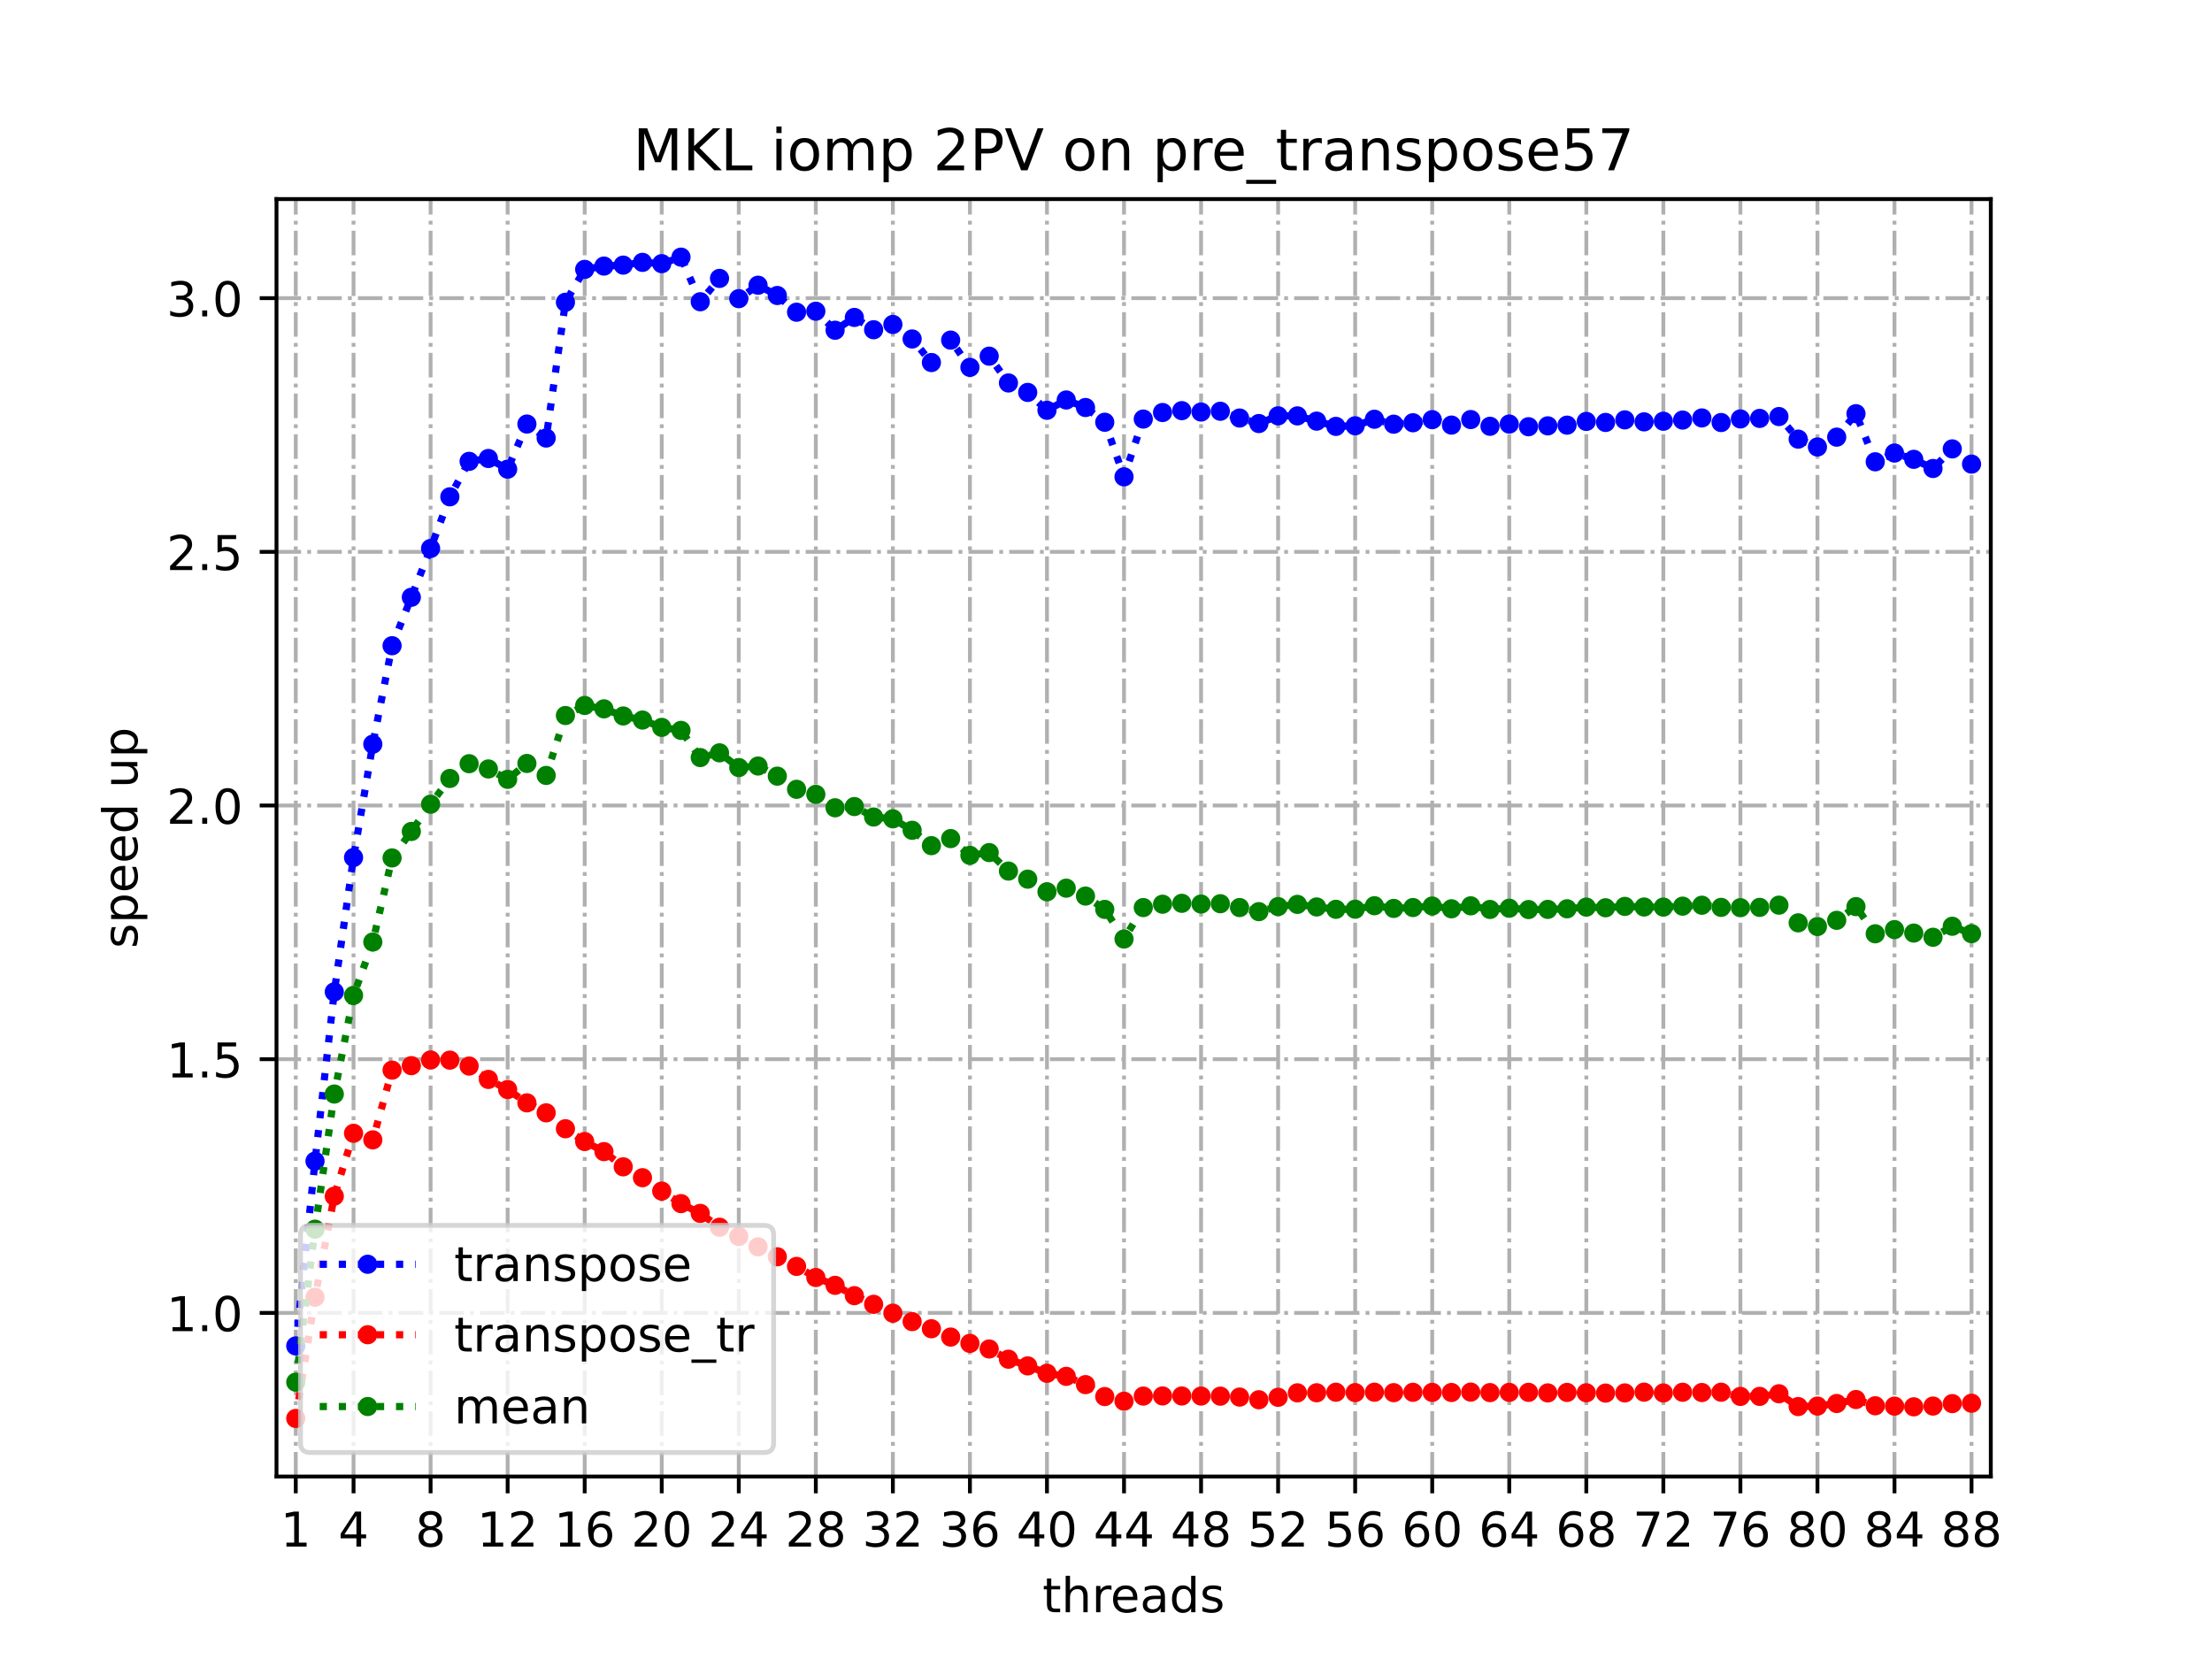 <?xml version="1.0" encoding="utf-8" standalone="no"?>
<!DOCTYPE svg PUBLIC "-//W3C//DTD SVG 1.1//EN"
  "http://www.w3.org/Graphics/SVG/1.1/DTD/svg11.dtd">
<!-- Created with matplotlib (https://matplotlib.org/) -->
<svg height="345.6pt" version="1.1" viewBox="0 0 460.8 345.6" width="460.8pt" xmlns="http://www.w3.org/2000/svg" xmlns:xlink="http://www.w3.org/1999/xlink">
 <defs>
  <style type="text/css">
*{stroke-linecap:butt;stroke-linejoin:round;}
  </style>
 </defs>
 <g id="figure_1">
  <g id="patch_1">
   <path d="M 0 345.6 
L 460.8 345.6 
L 460.8 0 
L 0 0 
z
" style="fill:#ffffff;"/>
  </g>
  <g id="axes_1">
   <g id="patch_2">
    <path d="M 57.6 307.584 
L 414.72 307.584 
L 414.72 41.472 
L 57.6 41.472 
z
" style="fill:#ffffff;"/>
   </g>
   <g id="matplotlib.axis_1">
    <g id="xtick_1">
     <g id="line2d_1">
      <path clip-path="url(#p0fa194ab50)" d="M 61.613 307.584 
L 61.613 41.472 
" style="fill:none;stroke:#b0b0b0;stroke-dasharray:5.12,1.28,0.8,1.28;stroke-dashoffset:0;stroke-width:0.8;"/>
     </g>
     <g id="line2d_2">
      <defs>
       <path d="M 0 0 
L 0 3.5 
" id="m58d3c89506" style="stroke:#000000;stroke-width:0.8;"/>
      </defs>
      <g>
       <use style="stroke:#000000;stroke-width:0.8;" x="61.613" xlink:href="#m58d3c89506" y="307.584"/>
      </g>
     </g>
     <g id="text_1">
      <!-- 1 -->
      <defs>
       <path d="M 12.406 8.297 
L 28.516 8.297 
L 28.516 63.922 
L 10.984 60.406 
L 10.984 69.391 
L 28.422 72.906 
L 38.281 72.906 
L 38.281 8.297 
L 54.391 8.297 
L 54.391 0 
L 12.406 0 
z
" id="DejaVuSans-49"/>
      </defs>
      <g transform="translate(58.431 322.182)scale(0.1 -0.1)">
       <use xlink:href="#DejaVuSans-49"/>
      </g>
     </g>
    </g>
    <g id="xtick_2">
     <g id="line2d_3">
      <path clip-path="url(#p0fa194ab50)" d="M 73.65 307.584 
L 73.65 41.472 
" style="fill:none;stroke:#b0b0b0;stroke-dasharray:5.12,1.28,0.8,1.28;stroke-dashoffset:0;stroke-width:0.8;"/>
     </g>
     <g id="line2d_4">
      <g>
       <use style="stroke:#000000;stroke-width:0.8;" x="73.65" xlink:href="#m58d3c89506" y="307.584"/>
      </g>
     </g>
     <g id="text_2">
      <!-- 4 -->
      <defs>
       <path d="M 37.797 64.312 
L 12.891 25.391 
L 37.797 25.391 
z
M 35.203 72.906 
L 47.609 72.906 
L 47.609 25.391 
L 58.016 25.391 
L 58.016 17.188 
L 47.609 17.188 
L 47.609 0 
L 37.797 0 
L 37.797 17.188 
L 4.891 17.188 
L 4.891 26.703 
z
" id="DejaVuSans-52"/>
      </defs>
      <g transform="translate(70.469 322.182)scale(0.1 -0.1)">
       <use xlink:href="#DejaVuSans-52"/>
      </g>
     </g>
    </g>
    <g id="xtick_3">
     <g id="line2d_5">
      <path clip-path="url(#p0fa194ab50)" d="M 89.701 307.584 
L 89.701 41.472 
" style="fill:none;stroke:#b0b0b0;stroke-dasharray:5.12,1.28,0.8,1.28;stroke-dashoffset:0;stroke-width:0.8;"/>
     </g>
     <g id="line2d_6">
      <g>
       <use style="stroke:#000000;stroke-width:0.8;" x="89.701" xlink:href="#m58d3c89506" y="307.584"/>
      </g>
     </g>
     <g id="text_3">
      <!-- 8 -->
      <defs>
       <path d="M 31.781 34.625 
Q 24.75 34.625 20.719 30.859 
Q 16.703 27.094 16.703 20.516 
Q 16.703 13.922 20.719 10.156 
Q 24.75 6.391 31.781 6.391 
Q 38.812 6.391 42.859 10.172 
Q 46.922 13.969 46.922 20.516 
Q 46.922 27.094 42.891 30.859 
Q 38.875 34.625 31.781 34.625 
z
M 21.922 38.812 
Q 15.578 40.375 12.031 44.719 
Q 8.5 49.078 8.5 55.328 
Q 8.5 64.062 14.719 69.141 
Q 20.953 74.219 31.781 74.219 
Q 42.672 74.219 48.875 69.141 
Q 55.078 64.062 55.078 55.328 
Q 55.078 49.078 51.531 44.719 
Q 48 40.375 41.703 38.812 
Q 48.828 37.156 52.797 32.312 
Q 56.781 27.484 56.781 20.516 
Q 56.781 9.906 50.312 4.234 
Q 43.844 -1.422 31.781 -1.422 
Q 19.734 -1.422 13.25 4.234 
Q 6.781 9.906 6.781 20.516 
Q 6.781 27.484 10.781 32.312 
Q 14.797 37.156 21.922 38.812 
z
M 18.312 54.391 
Q 18.312 48.734 21.844 45.562 
Q 25.391 42.391 31.781 42.391 
Q 38.141 42.391 41.719 45.562 
Q 45.312 48.734 45.312 54.391 
Q 45.312 60.062 41.719 63.234 
Q 38.141 66.406 31.781 66.406 
Q 25.391 66.406 21.844 63.234 
Q 18.312 60.062 18.312 54.391 
z
" id="DejaVuSans-56"/>
      </defs>
      <g transform="translate(86.519 322.182)scale(0.1 -0.1)">
       <use xlink:href="#DejaVuSans-56"/>
      </g>
     </g>
    </g>
    <g id="xtick_4">
     <g id="line2d_7">
      <path clip-path="url(#p0fa194ab50)" d="M 105.751 307.584 
L 105.751 41.472 
" style="fill:none;stroke:#b0b0b0;stroke-dasharray:5.12,1.28,0.8,1.28;stroke-dashoffset:0;stroke-width:0.8;"/>
     </g>
     <g id="line2d_8">
      <g>
       <use style="stroke:#000000;stroke-width:0.8;" x="105.751" xlink:href="#m58d3c89506" y="307.584"/>
      </g>
     </g>
     <g id="text_4">
      <!-- 12 -->
      <defs>
       <path d="M 19.188 8.297 
L 53.609 8.297 
L 53.609 0 
L 7.328 0 
L 7.328 8.297 
Q 12.938 14.109 22.625 23.891 
Q 32.328 33.688 34.812 36.531 
Q 39.547 41.844 41.422 45.531 
Q 43.312 49.219 43.312 52.781 
Q 43.312 58.594 39.234 62.25 
Q 35.156 65.922 28.609 65.922 
Q 23.969 65.922 18.812 64.312 
Q 13.672 62.703 7.812 59.422 
L 7.812 69.391 
Q 13.766 71.781 18.938 73 
Q 24.125 74.219 28.422 74.219 
Q 39.75 74.219 46.484 68.547 
Q 53.219 62.891 53.219 53.422 
Q 53.219 48.922 51.531 44.891 
Q 49.859 40.875 45.406 35.406 
Q 44.188 33.984 37.641 27.219 
Q 31.109 20.453 19.188 8.297 
z
" id="DejaVuSans-50"/>
      </defs>
      <g transform="translate(99.389 322.182)scale(0.1 -0.1)">
       <use xlink:href="#DejaVuSans-49"/>
       <use x="63.623" xlink:href="#DejaVuSans-50"/>
      </g>
     </g>
    </g>
    <g id="xtick_5">
     <g id="line2d_9">
      <path clip-path="url(#p0fa194ab50)" d="M 121.801 307.584 
L 121.801 41.472 
" style="fill:none;stroke:#b0b0b0;stroke-dasharray:5.12,1.28,0.8,1.28;stroke-dashoffset:0;stroke-width:0.8;"/>
     </g>
     <g id="line2d_10">
      <g>
       <use style="stroke:#000000;stroke-width:0.8;" x="121.801" xlink:href="#m58d3c89506" y="307.584"/>
      </g>
     </g>
     <g id="text_5">
      <!-- 16 -->
      <defs>
       <path d="M 33.016 40.375 
Q 26.375 40.375 22.484 35.828 
Q 18.609 31.297 18.609 23.391 
Q 18.609 15.531 22.484 10.953 
Q 26.375 6.391 33.016 6.391 
Q 39.656 6.391 43.531 10.953 
Q 47.406 15.531 47.406 23.391 
Q 47.406 31.297 43.531 35.828 
Q 39.656 40.375 33.016 40.375 
z
M 52.594 71.297 
L 52.594 62.312 
Q 48.875 64.062 45.094 64.984 
Q 41.312 65.922 37.594 65.922 
Q 27.828 65.922 22.672 59.328 
Q 17.531 52.734 16.797 39.406 
Q 19.672 43.656 24.016 45.922 
Q 28.375 48.188 33.594 48.188 
Q 44.578 48.188 50.953 41.516 
Q 57.328 34.859 57.328 23.391 
Q 57.328 12.156 50.688 5.359 
Q 44.047 -1.422 33.016 -1.422 
Q 20.359 -1.422 13.672 8.266 
Q 6.984 17.969 6.984 36.375 
Q 6.984 53.656 15.188 63.938 
Q 23.391 74.219 37.203 74.219 
Q 40.922 74.219 44.703 73.484 
Q 48.484 72.75 52.594 71.297 
z
" id="DejaVuSans-54"/>
      </defs>
      <g transform="translate(115.439 322.182)scale(0.1 -0.1)">
       <use xlink:href="#DejaVuSans-49"/>
       <use x="63.623" xlink:href="#DejaVuSans-54"/>
      </g>
     </g>
    </g>
    <g id="xtick_6">
     <g id="line2d_11">
      <path clip-path="url(#p0fa194ab50)" d="M 137.852 307.584 
L 137.852 41.472 
" style="fill:none;stroke:#b0b0b0;stroke-dasharray:5.12,1.28,0.8,1.28;stroke-dashoffset:0;stroke-width:0.8;"/>
     </g>
     <g id="line2d_12">
      <g>
       <use style="stroke:#000000;stroke-width:0.8;" x="137.852" xlink:href="#m58d3c89506" y="307.584"/>
      </g>
     </g>
     <g id="text_6">
      <!-- 20 -->
      <defs>
       <path d="M 31.781 66.406 
Q 24.172 66.406 20.328 58.906 
Q 16.5 51.422 16.5 36.375 
Q 16.5 21.391 20.328 13.891 
Q 24.172 6.391 31.781 6.391 
Q 39.453 6.391 43.281 13.891 
Q 47.125 21.391 47.125 36.375 
Q 47.125 51.422 43.281 58.906 
Q 39.453 66.406 31.781 66.406 
z
M 31.781 74.219 
Q 44.047 74.219 50.516 64.516 
Q 56.984 54.828 56.984 36.375 
Q 56.984 17.969 50.516 8.266 
Q 44.047 -1.422 31.781 -1.422 
Q 19.531 -1.422 13.062 8.266 
Q 6.594 17.969 6.594 36.375 
Q 6.594 54.828 13.062 64.516 
Q 19.531 74.219 31.781 74.219 
z
" id="DejaVuSans-48"/>
      </defs>
      <g transform="translate(131.489 322.182)scale(0.1 -0.1)">
       <use xlink:href="#DejaVuSans-50"/>
       <use x="63.623" xlink:href="#DejaVuSans-48"/>
      </g>
     </g>
    </g>
    <g id="xtick_7">
     <g id="line2d_13">
      <path clip-path="url(#p0fa194ab50)" d="M 153.902 307.584 
L 153.902 41.472 
" style="fill:none;stroke:#b0b0b0;stroke-dasharray:5.12,1.28,0.8,1.28;stroke-dashoffset:0;stroke-width:0.8;"/>
     </g>
     <g id="line2d_14">
      <g>
       <use style="stroke:#000000;stroke-width:0.8;" x="153.902" xlink:href="#m58d3c89506" y="307.584"/>
      </g>
     </g>
     <g id="text_7">
      <!-- 24 -->
      <g transform="translate(147.54 322.182)scale(0.1 -0.1)">
       <use xlink:href="#DejaVuSans-50"/>
       <use x="63.623" xlink:href="#DejaVuSans-52"/>
      </g>
     </g>
    </g>
    <g id="xtick_8">
     <g id="line2d_15">
      <path clip-path="url(#p0fa194ab50)" d="M 169.952 307.584 
L 169.952 41.472 
" style="fill:none;stroke:#b0b0b0;stroke-dasharray:5.12,1.28,0.8,1.28;stroke-dashoffset:0;stroke-width:0.8;"/>
     </g>
     <g id="line2d_16">
      <g>
       <use style="stroke:#000000;stroke-width:0.8;" x="169.952" xlink:href="#m58d3c89506" y="307.584"/>
      </g>
     </g>
     <g id="text_8">
      <!-- 28 -->
      <g transform="translate(163.59 322.182)scale(0.1 -0.1)">
       <use xlink:href="#DejaVuSans-50"/>
       <use x="63.623" xlink:href="#DejaVuSans-56"/>
      </g>
     </g>
    </g>
    <g id="xtick_9">
     <g id="line2d_17">
      <path clip-path="url(#p0fa194ab50)" d="M 186.003 307.584 
L 186.003 41.472 
" style="fill:none;stroke:#b0b0b0;stroke-dasharray:5.12,1.28,0.8,1.28;stroke-dashoffset:0;stroke-width:0.8;"/>
     </g>
     <g id="line2d_18">
      <g>
       <use style="stroke:#000000;stroke-width:0.8;" x="186.003" xlink:href="#m58d3c89506" y="307.584"/>
      </g>
     </g>
     <g id="text_9">
      <!-- 32 -->
      <defs>
       <path d="M 40.578 39.312 
Q 47.656 37.797 51.625 33 
Q 55.609 28.219 55.609 21.188 
Q 55.609 10.406 48.188 4.484 
Q 40.766 -1.422 27.094 -1.422 
Q 22.516 -1.422 17.656 -0.516 
Q 12.797 0.391 7.625 2.203 
L 7.625 11.719 
Q 11.719 9.328 16.594 8.109 
Q 21.484 6.891 26.812 6.891 
Q 36.078 6.891 40.938 10.547 
Q 45.797 14.203 45.797 21.188 
Q 45.797 27.641 41.281 31.266 
Q 36.766 34.906 28.719 34.906 
L 20.219 34.906 
L 20.219 43.016 
L 29.109 43.016 
Q 36.375 43.016 40.234 45.922 
Q 44.094 48.828 44.094 54.297 
Q 44.094 59.906 40.109 62.906 
Q 36.141 65.922 28.719 65.922 
Q 24.656 65.922 20.016 65.031 
Q 15.375 64.156 9.812 62.312 
L 9.812 71.094 
Q 15.438 72.656 20.344 73.438 
Q 25.25 74.219 29.594 74.219 
Q 40.828 74.219 47.359 69.109 
Q 53.906 64.016 53.906 55.328 
Q 53.906 49.266 50.438 45.094 
Q 46.969 40.922 40.578 39.312 
z
" id="DejaVuSans-51"/>
      </defs>
      <g transform="translate(179.64 322.182)scale(0.1 -0.1)">
       <use xlink:href="#DejaVuSans-51"/>
       <use x="63.623" xlink:href="#DejaVuSans-50"/>
      </g>
     </g>
    </g>
    <g id="xtick_10">
     <g id="line2d_19">
      <path clip-path="url(#p0fa194ab50)" d="M 202.053 307.584 
L 202.053 41.472 
" style="fill:none;stroke:#b0b0b0;stroke-dasharray:5.12,1.28,0.8,1.28;stroke-dashoffset:0;stroke-width:0.8;"/>
     </g>
     <g id="line2d_20">
      <g>
       <use style="stroke:#000000;stroke-width:0.8;" x="202.053" xlink:href="#m58d3c89506" y="307.584"/>
      </g>
     </g>
     <g id="text_10">
      <!-- 36 -->
      <g transform="translate(195.691 322.182)scale(0.1 -0.1)">
       <use xlink:href="#DejaVuSans-51"/>
       <use x="63.623" xlink:href="#DejaVuSans-54"/>
      </g>
     </g>
    </g>
    <g id="xtick_11">
     <g id="line2d_21">
      <path clip-path="url(#p0fa194ab50)" d="M 218.103 307.584 
L 218.103 41.472 
" style="fill:none;stroke:#b0b0b0;stroke-dasharray:5.12,1.28,0.8,1.28;stroke-dashoffset:0;stroke-width:0.8;"/>
     </g>
     <g id="line2d_22">
      <g>
       <use style="stroke:#000000;stroke-width:0.8;" x="218.103" xlink:href="#m58d3c89506" y="307.584"/>
      </g>
     </g>
     <g id="text_11">
      <!-- 40 -->
      <g transform="translate(211.741 322.182)scale(0.1 -0.1)">
       <use xlink:href="#DejaVuSans-52"/>
       <use x="63.623" xlink:href="#DejaVuSans-48"/>
      </g>
     </g>
    </g>
    <g id="xtick_12">
     <g id="line2d_23">
      <path clip-path="url(#p0fa194ab50)" d="M 234.154 307.584 
L 234.154 41.472 
" style="fill:none;stroke:#b0b0b0;stroke-dasharray:5.12,1.28,0.8,1.28;stroke-dashoffset:0;stroke-width:0.8;"/>
     </g>
     <g id="line2d_24">
      <g>
       <use style="stroke:#000000;stroke-width:0.8;" x="234.154" xlink:href="#m58d3c89506" y="307.584"/>
      </g>
     </g>
     <g id="text_12">
      <!-- 44 -->
      <g transform="translate(227.791 322.182)scale(0.1 -0.1)">
       <use xlink:href="#DejaVuSans-52"/>
       <use x="63.623" xlink:href="#DejaVuSans-52"/>
      </g>
     </g>
    </g>
    <g id="xtick_13">
     <g id="line2d_25">
      <path clip-path="url(#p0fa194ab50)" d="M 250.204 307.584 
L 250.204 41.472 
" style="fill:none;stroke:#b0b0b0;stroke-dasharray:5.12,1.28,0.8,1.28;stroke-dashoffset:0;stroke-width:0.8;"/>
     </g>
     <g id="line2d_26">
      <g>
       <use style="stroke:#000000;stroke-width:0.8;" x="250.204" xlink:href="#m58d3c89506" y="307.584"/>
      </g>
     </g>
     <g id="text_13">
      <!-- 48 -->
      <g transform="translate(243.842 322.182)scale(0.1 -0.1)">
       <use xlink:href="#DejaVuSans-52"/>
       <use x="63.623" xlink:href="#DejaVuSans-56"/>
      </g>
     </g>
    </g>
    <g id="xtick_14">
     <g id="line2d_27">
      <path clip-path="url(#p0fa194ab50)" d="M 266.254 307.584 
L 266.254 41.472 
" style="fill:none;stroke:#b0b0b0;stroke-dasharray:5.12,1.28,0.8,1.28;stroke-dashoffset:0;stroke-width:0.8;"/>
     </g>
     <g id="line2d_28">
      <g>
       <use style="stroke:#000000;stroke-width:0.8;" x="266.254" xlink:href="#m58d3c89506" y="307.584"/>
      </g>
     </g>
     <g id="text_14">
      <!-- 52 -->
      <defs>
       <path d="M 10.797 72.906 
L 49.516 72.906 
L 49.516 64.594 
L 19.828 64.594 
L 19.828 46.734 
Q 21.969 47.469 24.109 47.828 
Q 26.266 48.188 28.422 48.188 
Q 40.625 48.188 47.75 41.5 
Q 54.891 34.812 54.891 23.391 
Q 54.891 11.625 47.562 5.094 
Q 40.234 -1.422 26.906 -1.422 
Q 22.312 -1.422 17.547 -0.641 
Q 12.797 0.141 7.719 1.703 
L 7.719 11.625 
Q 12.109 9.234 16.797 8.062 
Q 21.484 6.891 26.703 6.891 
Q 35.156 6.891 40.078 11.328 
Q 45.016 15.766 45.016 23.391 
Q 45.016 31 40.078 35.438 
Q 35.156 39.891 26.703 39.891 
Q 22.75 39.891 18.812 39.016 
Q 14.891 38.141 10.797 36.281 
z
" id="DejaVuSans-53"/>
      </defs>
      <g transform="translate(259.892 322.182)scale(0.1 -0.1)">
       <use xlink:href="#DejaVuSans-53"/>
       <use x="63.623" xlink:href="#DejaVuSans-50"/>
      </g>
     </g>
    </g>
    <g id="xtick_15">
     <g id="line2d_29">
      <path clip-path="url(#p0fa194ab50)" d="M 282.305 307.584 
L 282.305 41.472 
" style="fill:none;stroke:#b0b0b0;stroke-dasharray:5.12,1.28,0.8,1.28;stroke-dashoffset:0;stroke-width:0.8;"/>
     </g>
     <g id="line2d_30">
      <g>
       <use style="stroke:#000000;stroke-width:0.8;" x="282.305" xlink:href="#m58d3c89506" y="307.584"/>
      </g>
     </g>
     <g id="text_15">
      <!-- 56 -->
      <g transform="translate(275.942 322.182)scale(0.1 -0.1)">
       <use xlink:href="#DejaVuSans-53"/>
       <use x="63.623" xlink:href="#DejaVuSans-54"/>
      </g>
     </g>
    </g>
    <g id="xtick_16">
     <g id="line2d_31">
      <path clip-path="url(#p0fa194ab50)" d="M 298.355 307.584 
L 298.355 41.472 
" style="fill:none;stroke:#b0b0b0;stroke-dasharray:5.12,1.28,0.8,1.28;stroke-dashoffset:0;stroke-width:0.8;"/>
     </g>
     <g id="line2d_32">
      <g>
       <use style="stroke:#000000;stroke-width:0.8;" x="298.355" xlink:href="#m58d3c89506" y="307.584"/>
      </g>
     </g>
     <g id="text_16">
      <!-- 60 -->
      <g transform="translate(291.993 322.182)scale(0.1 -0.1)">
       <use xlink:href="#DejaVuSans-54"/>
       <use x="63.623" xlink:href="#DejaVuSans-48"/>
      </g>
     </g>
    </g>
    <g id="xtick_17">
     <g id="line2d_33">
      <path clip-path="url(#p0fa194ab50)" d="M 314.405 307.584 
L 314.405 41.472 
" style="fill:none;stroke:#b0b0b0;stroke-dasharray:5.12,1.28,0.8,1.28;stroke-dashoffset:0;stroke-width:0.8;"/>
     </g>
     <g id="line2d_34">
      <g>
       <use style="stroke:#000000;stroke-width:0.8;" x="314.405" xlink:href="#m58d3c89506" y="307.584"/>
      </g>
     </g>
     <g id="text_17">
      <!-- 64 -->
      <g transform="translate(308.043 322.182)scale(0.1 -0.1)">
       <use xlink:href="#DejaVuSans-54"/>
       <use x="63.623" xlink:href="#DejaVuSans-52"/>
      </g>
     </g>
    </g>
    <g id="xtick_18">
     <g id="line2d_35">
      <path clip-path="url(#p0fa194ab50)" d="M 330.456 307.584 
L 330.456 41.472 
" style="fill:none;stroke:#b0b0b0;stroke-dasharray:5.12,1.28,0.8,1.28;stroke-dashoffset:0;stroke-width:0.8;"/>
     </g>
     <g id="line2d_36">
      <g>
       <use style="stroke:#000000;stroke-width:0.8;" x="330.456" xlink:href="#m58d3c89506" y="307.584"/>
      </g>
     </g>
     <g id="text_18">
      <!-- 68 -->
      <g transform="translate(324.093 322.182)scale(0.1 -0.1)">
       <use xlink:href="#DejaVuSans-54"/>
       <use x="63.623" xlink:href="#DejaVuSans-56"/>
      </g>
     </g>
    </g>
    <g id="xtick_19">
     <g id="line2d_37">
      <path clip-path="url(#p0fa194ab50)" d="M 346.506 307.584 
L 346.506 41.472 
" style="fill:none;stroke:#b0b0b0;stroke-dasharray:5.12,1.28,0.8,1.28;stroke-dashoffset:0;stroke-width:0.8;"/>
     </g>
     <g id="line2d_38">
      <g>
       <use style="stroke:#000000;stroke-width:0.8;" x="346.506" xlink:href="#m58d3c89506" y="307.584"/>
      </g>
     </g>
     <g id="text_19">
      <!-- 72 -->
      <defs>
       <path d="M 8.203 72.906 
L 55.078 72.906 
L 55.078 68.703 
L 28.609 0 
L 18.312 0 
L 43.219 64.594 
L 8.203 64.594 
z
" id="DejaVuSans-55"/>
      </defs>
      <g transform="translate(340.144 322.182)scale(0.1 -0.1)">
       <use xlink:href="#DejaVuSans-55"/>
       <use x="63.623" xlink:href="#DejaVuSans-50"/>
      </g>
     </g>
    </g>
    <g id="xtick_20">
     <g id="line2d_39">
      <path clip-path="url(#p0fa194ab50)" d="M 362.556 307.584 
L 362.556 41.472 
" style="fill:none;stroke:#b0b0b0;stroke-dasharray:5.12,1.28,0.8,1.28;stroke-dashoffset:0;stroke-width:0.8;"/>
     </g>
     <g id="line2d_40">
      <g>
       <use style="stroke:#000000;stroke-width:0.8;" x="362.556" xlink:href="#m58d3c89506" y="307.584"/>
      </g>
     </g>
     <g id="text_20">
      <!-- 76 -->
      <g transform="translate(356.194 322.182)scale(0.1 -0.1)">
       <use xlink:href="#DejaVuSans-55"/>
       <use x="63.623" xlink:href="#DejaVuSans-54"/>
      </g>
     </g>
    </g>
    <g id="xtick_21">
     <g id="line2d_41">
      <path clip-path="url(#p0fa194ab50)" d="M 378.607 307.584 
L 378.607 41.472 
" style="fill:none;stroke:#b0b0b0;stroke-dasharray:5.12,1.28,0.8,1.28;stroke-dashoffset:0;stroke-width:0.8;"/>
     </g>
     <g id="line2d_42">
      <g>
       <use style="stroke:#000000;stroke-width:0.8;" x="378.607" xlink:href="#m58d3c89506" y="307.584"/>
      </g>
     </g>
     <g id="text_21">
      <!-- 80 -->
      <g transform="translate(372.244 322.182)scale(0.1 -0.1)">
       <use xlink:href="#DejaVuSans-56"/>
       <use x="63.623" xlink:href="#DejaVuSans-48"/>
      </g>
     </g>
    </g>
    <g id="xtick_22">
     <g id="line2d_43">
      <path clip-path="url(#p0fa194ab50)" d="M 394.657 307.584 
L 394.657 41.472 
" style="fill:none;stroke:#b0b0b0;stroke-dasharray:5.12,1.28,0.8,1.28;stroke-dashoffset:0;stroke-width:0.8;"/>
     </g>
     <g id="line2d_44">
      <g>
       <use style="stroke:#000000;stroke-width:0.8;" x="394.657" xlink:href="#m58d3c89506" y="307.584"/>
      </g>
     </g>
     <g id="text_22">
      <!-- 84 -->
      <g transform="translate(388.295 322.182)scale(0.1 -0.1)">
       <use xlink:href="#DejaVuSans-56"/>
       <use x="63.623" xlink:href="#DejaVuSans-52"/>
      </g>
     </g>
    </g>
    <g id="xtick_23">
     <g id="line2d_45">
      <path clip-path="url(#p0fa194ab50)" d="M 410.707 307.584 
L 410.707 41.472 
" style="fill:none;stroke:#b0b0b0;stroke-dasharray:5.12,1.28,0.8,1.28;stroke-dashoffset:0;stroke-width:0.8;"/>
     </g>
     <g id="line2d_46">
      <g>
       <use style="stroke:#000000;stroke-width:0.8;" x="410.707" xlink:href="#m58d3c89506" y="307.584"/>
      </g>
     </g>
     <g id="text_23">
      <!-- 88 -->
      <g transform="translate(404.345 322.182)scale(0.1 -0.1)">
       <use xlink:href="#DejaVuSans-56"/>
       <use x="63.623" xlink:href="#DejaVuSans-56"/>
      </g>
     </g>
    </g>
    <g id="text_24">
     <!-- threads -->
     <defs>
      <path d="M 18.312 70.219 
L 18.312 54.688 
L 36.812 54.688 
L 36.812 47.703 
L 18.312 47.703 
L 18.312 18.016 
Q 18.312 11.328 20.141 9.422 
Q 21.969 7.516 27.594 7.516 
L 36.812 7.516 
L 36.812 0 
L 27.594 0 
Q 17.188 0 13.234 3.875 
Q 9.281 7.766 9.281 18.016 
L 9.281 47.703 
L 2.688 47.703 
L 2.688 54.688 
L 9.281 54.688 
L 9.281 70.219 
z
" id="DejaVuSans-116"/>
      <path d="M 54.891 33.016 
L 54.891 0 
L 45.906 0 
L 45.906 32.719 
Q 45.906 40.484 42.875 44.328 
Q 39.844 48.188 33.797 48.188 
Q 26.516 48.188 22.312 43.547 
Q 18.109 38.922 18.109 30.906 
L 18.109 0 
L 9.078 0 
L 9.078 75.984 
L 18.109 75.984 
L 18.109 46.188 
Q 21.344 51.125 25.703 53.562 
Q 30.078 56 35.797 56 
Q 45.219 56 50.047 50.172 
Q 54.891 44.344 54.891 33.016 
z
" id="DejaVuSans-104"/>
      <path d="M 41.109 46.297 
Q 39.594 47.172 37.812 47.578 
Q 36.031 48 33.891 48 
Q 26.266 48 22.188 43.047 
Q 18.109 38.094 18.109 28.812 
L 18.109 0 
L 9.078 0 
L 9.078 54.688 
L 18.109 54.688 
L 18.109 46.188 
Q 20.953 51.172 25.484 53.578 
Q 30.031 56 36.531 56 
Q 37.453 56 38.578 55.875 
Q 39.703 55.766 41.062 55.516 
z
" id="DejaVuSans-114"/>
      <path d="M 56.203 29.594 
L 56.203 25.203 
L 14.891 25.203 
Q 15.484 15.922 20.484 11.062 
Q 25.484 6.203 34.422 6.203 
Q 39.594 6.203 44.453 7.469 
Q 49.312 8.734 54.109 11.281 
L 54.109 2.781 
Q 49.266 0.734 44.188 -0.344 
Q 39.109 -1.422 33.891 -1.422 
Q 20.797 -1.422 13.156 6.188 
Q 5.516 13.812 5.516 26.812 
Q 5.516 40.234 12.766 48.109 
Q 20.016 56 32.328 56 
Q 43.359 56 49.781 48.891 
Q 56.203 41.797 56.203 29.594 
z
M 47.219 32.234 
Q 47.125 39.594 43.094 43.984 
Q 39.062 48.391 32.422 48.391 
Q 24.906 48.391 20.391 44.141 
Q 15.875 39.891 15.188 32.172 
z
" id="DejaVuSans-101"/>
      <path d="M 34.281 27.484 
Q 23.391 27.484 19.188 25 
Q 14.984 22.516 14.984 16.5 
Q 14.984 11.719 18.141 8.906 
Q 21.297 6.109 26.703 6.109 
Q 34.188 6.109 38.703 11.406 
Q 43.219 16.703 43.219 25.484 
L 43.219 27.484 
z
M 52.203 31.203 
L 52.203 0 
L 43.219 0 
L 43.219 8.297 
Q 40.141 3.328 35.547 0.953 
Q 30.953 -1.422 24.312 -1.422 
Q 15.922 -1.422 10.953 3.297 
Q 6 8.016 6 15.922 
Q 6 25.141 12.172 29.828 
Q 18.359 34.516 30.609 34.516 
L 43.219 34.516 
L 43.219 35.406 
Q 43.219 41.609 39.141 45 
Q 35.062 48.391 27.688 48.391 
Q 23 48.391 18.547 47.266 
Q 14.109 46.141 10.016 43.891 
L 10.016 52.203 
Q 14.938 54.109 19.578 55.047 
Q 24.219 56 28.609 56 
Q 40.484 56 46.344 49.844 
Q 52.203 43.703 52.203 31.203 
z
" id="DejaVuSans-97"/>
      <path d="M 45.406 46.391 
L 45.406 75.984 
L 54.391 75.984 
L 54.391 0 
L 45.406 0 
L 45.406 8.203 
Q 42.578 3.328 38.25 0.953 
Q 33.938 -1.422 27.875 -1.422 
Q 17.969 -1.422 11.734 6.484 
Q 5.516 14.406 5.516 27.297 
Q 5.516 40.188 11.734 48.094 
Q 17.969 56 27.875 56 
Q 33.938 56 38.25 53.625 
Q 42.578 51.266 45.406 46.391 
z
M 14.797 27.297 
Q 14.797 17.391 18.875 11.75 
Q 22.953 6.109 30.078 6.109 
Q 37.203 6.109 41.297 11.75 
Q 45.406 17.391 45.406 27.297 
Q 45.406 37.203 41.297 42.844 
Q 37.203 48.484 30.078 48.484 
Q 22.953 48.484 18.875 42.844 
Q 14.797 37.203 14.797 27.297 
z
" id="DejaVuSans-100"/>
      <path d="M 44.281 53.078 
L 44.281 44.578 
Q 40.484 46.531 36.375 47.5 
Q 32.281 48.484 27.875 48.484 
Q 21.188 48.484 17.844 46.438 
Q 14.5 44.391 14.5 40.281 
Q 14.5 37.156 16.891 35.375 
Q 19.281 33.594 26.516 31.984 
L 29.594 31.297 
Q 39.156 29.25 43.188 25.516 
Q 47.219 21.781 47.219 15.094 
Q 47.219 7.469 41.188 3.016 
Q 35.156 -1.422 24.609 -1.422 
Q 20.219 -1.422 15.453 -0.562 
Q 10.688 0.297 5.422 2 
L 5.422 11.281 
Q 10.406 8.688 15.234 7.391 
Q 20.062 6.109 24.812 6.109 
Q 31.156 6.109 34.562 8.281 
Q 37.984 10.453 37.984 14.406 
Q 37.984 18.062 35.516 20.016 
Q 33.062 21.969 24.703 23.781 
L 21.578 24.516 
Q 13.234 26.266 9.516 29.906 
Q 5.812 33.547 5.812 39.891 
Q 5.812 47.609 11.281 51.797 
Q 16.75 56 26.812 56 
Q 31.781 56 36.172 55.266 
Q 40.578 54.547 44.281 53.078 
z
" id="DejaVuSans-115"/>
     </defs>
     <g transform="translate(217.169 335.861)scale(0.1 -0.1)">
      <use xlink:href="#DejaVuSans-116"/>
      <use x="39.209" xlink:href="#DejaVuSans-104"/>
      <use x="102.588" xlink:href="#DejaVuSans-114"/>
      <use x="141.451" xlink:href="#DejaVuSans-101"/>
      <use x="202.975" xlink:href="#DejaVuSans-97"/>
      <use x="264.254" xlink:href="#DejaVuSans-100"/>
      <use x="327.73" xlink:href="#DejaVuSans-115"/>
     </g>
    </g>
   </g>
   <g id="matplotlib.axis_2">
    <g id="ytick_1">
     <g id="line2d_47">
      <path clip-path="url(#p0fa194ab50)" d="M 57.6 273.502 
L 414.72 273.502 
" style="fill:none;stroke:#b0b0b0;stroke-dasharray:5.12,1.28,0.8,1.28;stroke-dashoffset:0;stroke-width:0.8;"/>
     </g>
     <g id="line2d_48">
      <defs>
       <path d="M 0 0 
L -3.5 0 
" id="mbad4fcc3e9" style="stroke:#000000;stroke-width:0.8;"/>
      </defs>
      <g>
       <use style="stroke:#000000;stroke-width:0.8;" x="57.6" xlink:href="#mbad4fcc3e9" y="273.502"/>
      </g>
     </g>
     <g id="text_25">
      <!-- 1.0 -->
      <defs>
       <path d="M 10.688 12.406 
L 21 12.406 
L 21 0 
L 10.688 0 
z
" id="DejaVuSans-46"/>
      </defs>
      <g transform="translate(34.697 277.301)scale(0.1 -0.1)">
       <use xlink:href="#DejaVuSans-49"/>
       <use x="63.623" xlink:href="#DejaVuSans-46"/>
       <use x="95.41" xlink:href="#DejaVuSans-48"/>
      </g>
     </g>
    </g>
    <g id="ytick_2">
     <g id="line2d_49">
      <path clip-path="url(#p0fa194ab50)" d="M 57.6 220.653 
L 414.72 220.653 
" style="fill:none;stroke:#b0b0b0;stroke-dasharray:5.12,1.28,0.8,1.28;stroke-dashoffset:0;stroke-width:0.8;"/>
     </g>
     <g id="line2d_50">
      <g>
       <use style="stroke:#000000;stroke-width:0.8;" x="57.6" xlink:href="#mbad4fcc3e9" y="220.653"/>
      </g>
     </g>
     <g id="text_26">
      <!-- 1.5 -->
      <g transform="translate(34.697 224.452)scale(0.1 -0.1)">
       <use xlink:href="#DejaVuSans-49"/>
       <use x="63.623" xlink:href="#DejaVuSans-46"/>
       <use x="95.41" xlink:href="#DejaVuSans-53"/>
      </g>
     </g>
    </g>
    <g id="ytick_3">
     <g id="line2d_51">
      <path clip-path="url(#p0fa194ab50)" d="M 57.6 167.804 
L 414.72 167.804 
" style="fill:none;stroke:#b0b0b0;stroke-dasharray:5.12,1.28,0.8,1.28;stroke-dashoffset:0;stroke-width:0.8;"/>
     </g>
     <g id="line2d_52">
      <g>
       <use style="stroke:#000000;stroke-width:0.8;" x="57.6" xlink:href="#mbad4fcc3e9" y="167.804"/>
      </g>
     </g>
     <g id="text_27">
      <!-- 2.0 -->
      <g transform="translate(34.697 171.604)scale(0.1 -0.1)">
       <use xlink:href="#DejaVuSans-50"/>
       <use x="63.623" xlink:href="#DejaVuSans-46"/>
       <use x="95.41" xlink:href="#DejaVuSans-48"/>
      </g>
     </g>
    </g>
    <g id="ytick_4">
     <g id="line2d_53">
      <path clip-path="url(#p0fa194ab50)" d="M 57.6 114.956 
L 414.72 114.956 
" style="fill:none;stroke:#b0b0b0;stroke-dasharray:5.12,1.28,0.8,1.28;stroke-dashoffset:0;stroke-width:0.8;"/>
     </g>
     <g id="line2d_54">
      <g>
       <use style="stroke:#000000;stroke-width:0.8;" x="57.6" xlink:href="#mbad4fcc3e9" y="114.956"/>
      </g>
     </g>
     <g id="text_28">
      <!-- 2.5 -->
      <g transform="translate(34.697 118.755)scale(0.1 -0.1)">
       <use xlink:href="#DejaVuSans-50"/>
       <use x="63.623" xlink:href="#DejaVuSans-46"/>
       <use x="95.41" xlink:href="#DejaVuSans-53"/>
      </g>
     </g>
    </g>
    <g id="ytick_5">
     <g id="line2d_55">
      <path clip-path="url(#p0fa194ab50)" d="M 57.6 62.107 
L 414.72 62.107 
" style="fill:none;stroke:#b0b0b0;stroke-dasharray:5.12,1.28,0.8,1.28;stroke-dashoffset:0;stroke-width:0.8;"/>
     </g>
     <g id="line2d_56">
      <g>
       <use style="stroke:#000000;stroke-width:0.8;" x="57.6" xlink:href="#mbad4fcc3e9" y="62.107"/>
      </g>
     </g>
     <g id="text_29">
      <!-- 3.0 -->
      <g transform="translate(34.697 65.906)scale(0.1 -0.1)">
       <use xlink:href="#DejaVuSans-51"/>
       <use x="63.623" xlink:href="#DejaVuSans-46"/>
       <use x="95.41" xlink:href="#DejaVuSans-48"/>
      </g>
     </g>
    </g>
    <g id="text_30">
     <!-- speed up -->
     <defs>
      <path d="M 18.109 8.203 
L 18.109 -20.797 
L 9.078 -20.797 
L 9.078 54.688 
L 18.109 54.688 
L 18.109 46.391 
Q 20.953 51.266 25.266 53.625 
Q 29.594 56 35.594 56 
Q 45.562 56 51.781 48.094 
Q 58.016 40.188 58.016 27.297 
Q 58.016 14.406 51.781 6.484 
Q 45.562 -1.422 35.594 -1.422 
Q 29.594 -1.422 25.266 0.953 
Q 20.953 3.328 18.109 8.203 
z
M 48.688 27.297 
Q 48.688 37.203 44.609 42.844 
Q 40.531 48.484 33.406 48.484 
Q 26.266 48.484 22.188 42.844 
Q 18.109 37.203 18.109 27.297 
Q 18.109 17.391 22.188 11.75 
Q 26.266 6.109 33.406 6.109 
Q 40.531 6.109 44.609 11.75 
Q 48.688 17.391 48.688 27.297 
z
" id="DejaVuSans-112"/>
      <path id="DejaVuSans-32"/>
      <path d="M 8.5 21.578 
L 8.5 54.688 
L 17.484 54.688 
L 17.484 21.922 
Q 17.484 14.156 20.5 10.266 
Q 23.531 6.391 29.594 6.391 
Q 36.859 6.391 41.078 11.031 
Q 45.312 15.672 45.312 23.688 
L 45.312 54.688 
L 54.297 54.688 
L 54.297 0 
L 45.312 0 
L 45.312 8.406 
Q 42.047 3.422 37.719 1 
Q 33.406 -1.422 27.688 -1.422 
Q 18.266 -1.422 13.375 4.438 
Q 8.5 10.297 8.5 21.578 
z
M 31.109 56 
z
" id="DejaVuSans-117"/>
     </defs>
     <g transform="translate(28.617 197.566)rotate(-90)scale(0.1 -0.1)">
      <use xlink:href="#DejaVuSans-115"/>
      <use x="52.1" xlink:href="#DejaVuSans-112"/>
      <use x="115.576" xlink:href="#DejaVuSans-101"/>
      <use x="177.1" xlink:href="#DejaVuSans-101"/>
      <use x="238.623" xlink:href="#DejaVuSans-100"/>
      <use x="302.1" xlink:href="#DejaVuSans-32"/>
      <use x="333.887" xlink:href="#DejaVuSans-117"/>
      <use x="397.266" xlink:href="#DejaVuSans-112"/>
     </g>
    </g>
   </g>
   <g id="line2d_57">
    <path clip-path="url(#p0fa194ab50)" d="M 61.613 280.381 
L 65.625 241.889 
L 69.638 206.631 
L 73.65 178.637 
L 77.663 155.027 
L 81.676 134.515 
L 85.688 124.42 
L 89.701 114.254 
L 93.713 103.496 
L 97.726 96.108 
L 101.738 95.51 
L 105.751 97.733 
L 109.764 88.338 
L 113.776 91.249 
L 117.789 62.97 
L 121.801 56.118 
L 125.814 55.429 
L 129.827 55.229 
L 133.839 54.655 
L 137.852 54.923 
L 141.864 53.568 
L 145.877 62.86 
L 149.889 57.998 
L 153.902 62.218 
L 157.915 59.415 
L 161.927 61.558 
L 165.94 65.04 
L 169.952 64.833 
L 173.965 68.795 
L 177.978 66.126 
L 181.99 68.691 
L 186.003 67.589 
L 190.015 70.615 
L 194.028 75.525 
L 198.04 70.849 
L 202.053 76.527 
L 206.066 74.197 
L 210.078 79.778 
L 214.091 81.746 
L 218.103 85.474 
L 222.116 83.325 
L 226.129 84.892 
L 230.141 87.961 
L 234.154 99.334 
L 238.166 87.299 
L 242.179 85.934 
L 246.191 85.545 
L 250.204 85.834 
L 254.217 85.673 
L 258.229 87.083 
L 262.242 88.232 
L 266.254 86.629 
L 270.267 86.639 
L 274.28 87.731 
L 278.292 88.824 
L 282.305 88.701 
L 286.317 87.335 
L 290.33 88.366 
L 294.342 88.067 
L 298.355 87.424 
L 302.368 88.555 
L 306.38 87.401 
L 310.393 88.806 
L 314.405 88.337 
L 318.418 88.895 
L 322.431 88.711 
L 326.443 88.566 
L 330.456 87.789 
L 334.468 88.003 
L 338.481 87.466 
L 342.493 87.88 
L 346.506 87.749 
L 350.519 87.507 
L 354.531 87.064 
L 358.544 88.021 
L 362.556 87.273 
L 366.569 87.161 
L 370.582 86.777 
L 374.594 91.477 
L 378.607 93.114 
L 382.619 91.065 
L 386.632 86.18 
L 390.644 96.2 
L 394.657 94.377 
L 398.67 95.685 
L 402.682 97.596 
L 406.695 93.514 
L 410.707 96.684 
" style="fill:none;stroke:#0000ff;stroke-dasharray:1.5,2.475;stroke-dashoffset:0;stroke-width:1.5;"/>
    <defs>
     <path d="M 0 1.5 
C 0.398 1.5 0.779 1.342 1.061 1.061 
C 1.342 0.779 1.5 0.398 1.5 0 
C 1.5 -0.398 1.342 -0.779 1.061 -1.061 
C 0.779 -1.342 0.398 -1.5 0 -1.5 
C -0.398 -1.5 -0.779 -1.342 -1.061 -1.061 
C -1.342 -0.779 -1.5 -0.398 -1.5 0 
C -1.5 0.398 -1.342 0.779 -1.061 1.061 
C -0.779 1.342 -0.398 1.5 0 1.5 
z
" id="m334e859556" style="stroke:#0000ff;"/>
    </defs>
    <g clip-path="url(#p0fa194ab50)">
     <use style="fill:#0000ff;stroke:#0000ff;" x="61.613" xlink:href="#m334e859556" y="280.381"/>
     <use style="fill:#0000ff;stroke:#0000ff;" x="65.625" xlink:href="#m334e859556" y="241.889"/>
     <use style="fill:#0000ff;stroke:#0000ff;" x="69.638" xlink:href="#m334e859556" y="206.631"/>
     <use style="fill:#0000ff;stroke:#0000ff;" x="73.65" xlink:href="#m334e859556" y="178.637"/>
     <use style="fill:#0000ff;stroke:#0000ff;" x="77.663" xlink:href="#m334e859556" y="155.027"/>
     <use style="fill:#0000ff;stroke:#0000ff;" x="81.676" xlink:href="#m334e859556" y="134.515"/>
     <use style="fill:#0000ff;stroke:#0000ff;" x="85.688" xlink:href="#m334e859556" y="124.42"/>
     <use style="fill:#0000ff;stroke:#0000ff;" x="89.701" xlink:href="#m334e859556" y="114.254"/>
     <use style="fill:#0000ff;stroke:#0000ff;" x="93.713" xlink:href="#m334e859556" y="103.496"/>
     <use style="fill:#0000ff;stroke:#0000ff;" x="97.726" xlink:href="#m334e859556" y="96.108"/>
     <use style="fill:#0000ff;stroke:#0000ff;" x="101.738" xlink:href="#m334e859556" y="95.51"/>
     <use style="fill:#0000ff;stroke:#0000ff;" x="105.751" xlink:href="#m334e859556" y="97.733"/>
     <use style="fill:#0000ff;stroke:#0000ff;" x="109.764" xlink:href="#m334e859556" y="88.338"/>
     <use style="fill:#0000ff;stroke:#0000ff;" x="113.776" xlink:href="#m334e859556" y="91.249"/>
     <use style="fill:#0000ff;stroke:#0000ff;" x="117.789" xlink:href="#m334e859556" y="62.97"/>
     <use style="fill:#0000ff;stroke:#0000ff;" x="121.801" xlink:href="#m334e859556" y="56.118"/>
     <use style="fill:#0000ff;stroke:#0000ff;" x="125.814" xlink:href="#m334e859556" y="55.429"/>
     <use style="fill:#0000ff;stroke:#0000ff;" x="129.827" xlink:href="#m334e859556" y="55.229"/>
     <use style="fill:#0000ff;stroke:#0000ff;" x="133.839" xlink:href="#m334e859556" y="54.655"/>
     <use style="fill:#0000ff;stroke:#0000ff;" x="137.852" xlink:href="#m334e859556" y="54.923"/>
     <use style="fill:#0000ff;stroke:#0000ff;" x="141.864" xlink:href="#m334e859556" y="53.568"/>
     <use style="fill:#0000ff;stroke:#0000ff;" x="145.877" xlink:href="#m334e859556" y="62.86"/>
     <use style="fill:#0000ff;stroke:#0000ff;" x="149.889" xlink:href="#m334e859556" y="57.998"/>
     <use style="fill:#0000ff;stroke:#0000ff;" x="153.902" xlink:href="#m334e859556" y="62.218"/>
     <use style="fill:#0000ff;stroke:#0000ff;" x="157.915" xlink:href="#m334e859556" y="59.415"/>
     <use style="fill:#0000ff;stroke:#0000ff;" x="161.927" xlink:href="#m334e859556" y="61.558"/>
     <use style="fill:#0000ff;stroke:#0000ff;" x="165.94" xlink:href="#m334e859556" y="65.04"/>
     <use style="fill:#0000ff;stroke:#0000ff;" x="169.952" xlink:href="#m334e859556" y="64.833"/>
     <use style="fill:#0000ff;stroke:#0000ff;" x="173.965" xlink:href="#m334e859556" y="68.795"/>
     <use style="fill:#0000ff;stroke:#0000ff;" x="177.978" xlink:href="#m334e859556" y="66.126"/>
     <use style="fill:#0000ff;stroke:#0000ff;" x="181.99" xlink:href="#m334e859556" y="68.691"/>
     <use style="fill:#0000ff;stroke:#0000ff;" x="186.003" xlink:href="#m334e859556" y="67.589"/>
     <use style="fill:#0000ff;stroke:#0000ff;" x="190.015" xlink:href="#m334e859556" y="70.615"/>
     <use style="fill:#0000ff;stroke:#0000ff;" x="194.028" xlink:href="#m334e859556" y="75.525"/>
     <use style="fill:#0000ff;stroke:#0000ff;" x="198.04" xlink:href="#m334e859556" y="70.849"/>
     <use style="fill:#0000ff;stroke:#0000ff;" x="202.053" xlink:href="#m334e859556" y="76.527"/>
     <use style="fill:#0000ff;stroke:#0000ff;" x="206.066" xlink:href="#m334e859556" y="74.197"/>
     <use style="fill:#0000ff;stroke:#0000ff;" x="210.078" xlink:href="#m334e859556" y="79.778"/>
     <use style="fill:#0000ff;stroke:#0000ff;" x="214.091" xlink:href="#m334e859556" y="81.746"/>
     <use style="fill:#0000ff;stroke:#0000ff;" x="218.103" xlink:href="#m334e859556" y="85.474"/>
     <use style="fill:#0000ff;stroke:#0000ff;" x="222.116" xlink:href="#m334e859556" y="83.325"/>
     <use style="fill:#0000ff;stroke:#0000ff;" x="226.129" xlink:href="#m334e859556" y="84.892"/>
     <use style="fill:#0000ff;stroke:#0000ff;" x="230.141" xlink:href="#m334e859556" y="87.961"/>
     <use style="fill:#0000ff;stroke:#0000ff;" x="234.154" xlink:href="#m334e859556" y="99.334"/>
     <use style="fill:#0000ff;stroke:#0000ff;" x="238.166" xlink:href="#m334e859556" y="87.299"/>
     <use style="fill:#0000ff;stroke:#0000ff;" x="242.179" xlink:href="#m334e859556" y="85.934"/>
     <use style="fill:#0000ff;stroke:#0000ff;" x="246.191" xlink:href="#m334e859556" y="85.545"/>
     <use style="fill:#0000ff;stroke:#0000ff;" x="250.204" xlink:href="#m334e859556" y="85.834"/>
     <use style="fill:#0000ff;stroke:#0000ff;" x="254.217" xlink:href="#m334e859556" y="85.673"/>
     <use style="fill:#0000ff;stroke:#0000ff;" x="258.229" xlink:href="#m334e859556" y="87.083"/>
     <use style="fill:#0000ff;stroke:#0000ff;" x="262.242" xlink:href="#m334e859556" y="88.232"/>
     <use style="fill:#0000ff;stroke:#0000ff;" x="266.254" xlink:href="#m334e859556" y="86.629"/>
     <use style="fill:#0000ff;stroke:#0000ff;" x="270.267" xlink:href="#m334e859556" y="86.639"/>
     <use style="fill:#0000ff;stroke:#0000ff;" x="274.28" xlink:href="#m334e859556" y="87.731"/>
     <use style="fill:#0000ff;stroke:#0000ff;" x="278.292" xlink:href="#m334e859556" y="88.824"/>
     <use style="fill:#0000ff;stroke:#0000ff;" x="282.305" xlink:href="#m334e859556" y="88.701"/>
     <use style="fill:#0000ff;stroke:#0000ff;" x="286.317" xlink:href="#m334e859556" y="87.335"/>
     <use style="fill:#0000ff;stroke:#0000ff;" x="290.33" xlink:href="#m334e859556" y="88.366"/>
     <use style="fill:#0000ff;stroke:#0000ff;" x="294.342" xlink:href="#m334e859556" y="88.067"/>
     <use style="fill:#0000ff;stroke:#0000ff;" x="298.355" xlink:href="#m334e859556" y="87.424"/>
     <use style="fill:#0000ff;stroke:#0000ff;" x="302.368" xlink:href="#m334e859556" y="88.555"/>
     <use style="fill:#0000ff;stroke:#0000ff;" x="306.38" xlink:href="#m334e859556" y="87.401"/>
     <use style="fill:#0000ff;stroke:#0000ff;" x="310.393" xlink:href="#m334e859556" y="88.806"/>
     <use style="fill:#0000ff;stroke:#0000ff;" x="314.405" xlink:href="#m334e859556" y="88.337"/>
     <use style="fill:#0000ff;stroke:#0000ff;" x="318.418" xlink:href="#m334e859556" y="88.895"/>
     <use style="fill:#0000ff;stroke:#0000ff;" x="322.431" xlink:href="#m334e859556" y="88.711"/>
     <use style="fill:#0000ff;stroke:#0000ff;" x="326.443" xlink:href="#m334e859556" y="88.566"/>
     <use style="fill:#0000ff;stroke:#0000ff;" x="330.456" xlink:href="#m334e859556" y="87.789"/>
     <use style="fill:#0000ff;stroke:#0000ff;" x="334.468" xlink:href="#m334e859556" y="88.003"/>
     <use style="fill:#0000ff;stroke:#0000ff;" x="338.481" xlink:href="#m334e859556" y="87.466"/>
     <use style="fill:#0000ff;stroke:#0000ff;" x="342.493" xlink:href="#m334e859556" y="87.88"/>
     <use style="fill:#0000ff;stroke:#0000ff;" x="346.506" xlink:href="#m334e859556" y="87.749"/>
     <use style="fill:#0000ff;stroke:#0000ff;" x="350.519" xlink:href="#m334e859556" y="87.507"/>
     <use style="fill:#0000ff;stroke:#0000ff;" x="354.531" xlink:href="#m334e859556" y="87.064"/>
     <use style="fill:#0000ff;stroke:#0000ff;" x="358.544" xlink:href="#m334e859556" y="88.021"/>
     <use style="fill:#0000ff;stroke:#0000ff;" x="362.556" xlink:href="#m334e859556" y="87.273"/>
     <use style="fill:#0000ff;stroke:#0000ff;" x="366.569" xlink:href="#m334e859556" y="87.161"/>
     <use style="fill:#0000ff;stroke:#0000ff;" x="370.582" xlink:href="#m334e859556" y="86.777"/>
     <use style="fill:#0000ff;stroke:#0000ff;" x="374.594" xlink:href="#m334e859556" y="91.477"/>
     <use style="fill:#0000ff;stroke:#0000ff;" x="378.607" xlink:href="#m334e859556" y="93.114"/>
     <use style="fill:#0000ff;stroke:#0000ff;" x="382.619" xlink:href="#m334e859556" y="91.065"/>
     <use style="fill:#0000ff;stroke:#0000ff;" x="386.632" xlink:href="#m334e859556" y="86.18"/>
     <use style="fill:#0000ff;stroke:#0000ff;" x="390.644" xlink:href="#m334e859556" y="96.2"/>
     <use style="fill:#0000ff;stroke:#0000ff;" x="394.657" xlink:href="#m334e859556" y="94.377"/>
     <use style="fill:#0000ff;stroke:#0000ff;" x="398.67" xlink:href="#m334e859556" y="95.685"/>
     <use style="fill:#0000ff;stroke:#0000ff;" x="402.682" xlink:href="#m334e859556" y="97.596"/>
     <use style="fill:#0000ff;stroke:#0000ff;" x="406.695" xlink:href="#m334e859556" y="93.514"/>
     <use style="fill:#0000ff;stroke:#0000ff;" x="410.707" xlink:href="#m334e859556" y="96.684"/>
    </g>
   </g>
   <g id="line2d_58">
    <path clip-path="url(#p0fa194ab50)" d="M 61.613 295.488 
L 65.625 270.236 
L 69.638 249.186 
L 73.65 236.084 
L 77.663 237.454 
L 81.676 222.929 
L 85.688 221.997 
L 89.701 220.81 
L 93.713 220.843 
L 97.726 222.08 
L 101.738 224.864 
L 105.751 226.969 
L 109.764 229.747 
L 113.776 231.824 
L 117.789 235.137 
L 121.801 237.802 
L 125.814 239.903 
L 129.827 243.071 
L 133.839 245.338 
L 137.852 248.129 
L 141.864 250.735 
L 145.877 252.771 
L 149.889 255.661 
L 153.902 257.573 
L 157.915 259.734 
L 161.927 261.81 
L 165.94 263.815 
L 169.952 266.13 
L 173.965 267.762 
L 177.978 269.912 
L 181.99 271.713 
L 186.003 273.558 
L 190.015 275.315 
L 194.028 276.804 
L 198.04 278.536 
L 202.053 279.849 
L 206.066 281.016 
L 210.078 283.146 
L 214.091 284.541 
L 218.103 286.084 
L 222.116 286.72 
L 226.129 288.443 
L 230.141 290.931 
L 234.154 291.898 
L 238.166 290.829 
L 242.179 290.797 
L 246.191 290.808 
L 250.204 290.822 
L 254.217 290.847 
L 258.229 291.038 
L 262.242 291.593 
L 266.254 291.085 
L 270.267 290.156 
L 274.28 290.139 
L 278.292 290.027 
L 282.305 290.105 
L 286.317 290.023 
L 290.33 290.118 
L 294.342 290.043 
L 298.355 290.058 
L 302.368 290.083 
L 306.38 290.003 
L 310.393 290.106 
L 314.405 290.058 
L 318.418 290.053 
L 322.431 290.169 
L 326.443 290.067 
L 330.456 290.141 
L 334.468 290.208 
L 338.481 290.171 
L 342.493 290.011 
L 346.506 290.178 
L 350.519 290.032 
L 354.531 290.088 
L 358.544 290.024 
L 362.556 290.899 
L 366.569 290.891 
L 370.582 290.344 
L 374.594 293.016 
L 378.607 292.913 
L 382.619 292.375 
L 386.632 291.547 
L 390.644 292.851 
L 394.657 292.921 
L 398.67 293.068 
L 402.682 292.908 
L 406.695 292.398 
L 410.707 292.32 
" style="fill:none;stroke:#ff0000;stroke-dasharray:1.5,2.475;stroke-dashoffset:0;stroke-width:1.5;"/>
    <defs>
     <path d="M 0 1.5 
C 0.398 1.5 0.779 1.342 1.061 1.061 
C 1.342 0.779 1.5 0.398 1.5 0 
C 1.5 -0.398 1.342 -0.779 1.061 -1.061 
C 0.779 -1.342 0.398 -1.5 0 -1.5 
C -0.398 -1.5 -0.779 -1.342 -1.061 -1.061 
C -1.342 -0.779 -1.5 -0.398 -1.5 0 
C -1.5 0.398 -1.342 0.779 -1.061 1.061 
C -0.779 1.342 -0.398 1.5 0 1.5 
z
" id="mf366de4157" style="stroke:#ff0000;"/>
    </defs>
    <g clip-path="url(#p0fa194ab50)">
     <use style="fill:#ff0000;stroke:#ff0000;" x="61.613" xlink:href="#mf366de4157" y="295.488"/>
     <use style="fill:#ff0000;stroke:#ff0000;" x="65.625" xlink:href="#mf366de4157" y="270.236"/>
     <use style="fill:#ff0000;stroke:#ff0000;" x="69.638" xlink:href="#mf366de4157" y="249.186"/>
     <use style="fill:#ff0000;stroke:#ff0000;" x="73.65" xlink:href="#mf366de4157" y="236.084"/>
     <use style="fill:#ff0000;stroke:#ff0000;" x="77.663" xlink:href="#mf366de4157" y="237.454"/>
     <use style="fill:#ff0000;stroke:#ff0000;" x="81.676" xlink:href="#mf366de4157" y="222.929"/>
     <use style="fill:#ff0000;stroke:#ff0000;" x="85.688" xlink:href="#mf366de4157" y="221.997"/>
     <use style="fill:#ff0000;stroke:#ff0000;" x="89.701" xlink:href="#mf366de4157" y="220.81"/>
     <use style="fill:#ff0000;stroke:#ff0000;" x="93.713" xlink:href="#mf366de4157" y="220.843"/>
     <use style="fill:#ff0000;stroke:#ff0000;" x="97.726" xlink:href="#mf366de4157" y="222.08"/>
     <use style="fill:#ff0000;stroke:#ff0000;" x="101.738" xlink:href="#mf366de4157" y="224.864"/>
     <use style="fill:#ff0000;stroke:#ff0000;" x="105.751" xlink:href="#mf366de4157" y="226.969"/>
     <use style="fill:#ff0000;stroke:#ff0000;" x="109.764" xlink:href="#mf366de4157" y="229.747"/>
     <use style="fill:#ff0000;stroke:#ff0000;" x="113.776" xlink:href="#mf366de4157" y="231.824"/>
     <use style="fill:#ff0000;stroke:#ff0000;" x="117.789" xlink:href="#mf366de4157" y="235.137"/>
     <use style="fill:#ff0000;stroke:#ff0000;" x="121.801" xlink:href="#mf366de4157" y="237.802"/>
     <use style="fill:#ff0000;stroke:#ff0000;" x="125.814" xlink:href="#mf366de4157" y="239.903"/>
     <use style="fill:#ff0000;stroke:#ff0000;" x="129.827" xlink:href="#mf366de4157" y="243.071"/>
     <use style="fill:#ff0000;stroke:#ff0000;" x="133.839" xlink:href="#mf366de4157" y="245.338"/>
     <use style="fill:#ff0000;stroke:#ff0000;" x="137.852" xlink:href="#mf366de4157" y="248.129"/>
     <use style="fill:#ff0000;stroke:#ff0000;" x="141.864" xlink:href="#mf366de4157" y="250.735"/>
     <use style="fill:#ff0000;stroke:#ff0000;" x="145.877" xlink:href="#mf366de4157" y="252.771"/>
     <use style="fill:#ff0000;stroke:#ff0000;" x="149.889" xlink:href="#mf366de4157" y="255.661"/>
     <use style="fill:#ff0000;stroke:#ff0000;" x="153.902" xlink:href="#mf366de4157" y="257.573"/>
     <use style="fill:#ff0000;stroke:#ff0000;" x="157.915" xlink:href="#mf366de4157" y="259.734"/>
     <use style="fill:#ff0000;stroke:#ff0000;" x="161.927" xlink:href="#mf366de4157" y="261.81"/>
     <use style="fill:#ff0000;stroke:#ff0000;" x="165.94" xlink:href="#mf366de4157" y="263.815"/>
     <use style="fill:#ff0000;stroke:#ff0000;" x="169.952" xlink:href="#mf366de4157" y="266.13"/>
     <use style="fill:#ff0000;stroke:#ff0000;" x="173.965" xlink:href="#mf366de4157" y="267.762"/>
     <use style="fill:#ff0000;stroke:#ff0000;" x="177.978" xlink:href="#mf366de4157" y="269.912"/>
     <use style="fill:#ff0000;stroke:#ff0000;" x="181.99" xlink:href="#mf366de4157" y="271.713"/>
     <use style="fill:#ff0000;stroke:#ff0000;" x="186.003" xlink:href="#mf366de4157" y="273.558"/>
     <use style="fill:#ff0000;stroke:#ff0000;" x="190.015" xlink:href="#mf366de4157" y="275.315"/>
     <use style="fill:#ff0000;stroke:#ff0000;" x="194.028" xlink:href="#mf366de4157" y="276.804"/>
     <use style="fill:#ff0000;stroke:#ff0000;" x="198.04" xlink:href="#mf366de4157" y="278.536"/>
     <use style="fill:#ff0000;stroke:#ff0000;" x="202.053" xlink:href="#mf366de4157" y="279.849"/>
     <use style="fill:#ff0000;stroke:#ff0000;" x="206.066" xlink:href="#mf366de4157" y="281.016"/>
     <use style="fill:#ff0000;stroke:#ff0000;" x="210.078" xlink:href="#mf366de4157" y="283.146"/>
     <use style="fill:#ff0000;stroke:#ff0000;" x="214.091" xlink:href="#mf366de4157" y="284.541"/>
     <use style="fill:#ff0000;stroke:#ff0000;" x="218.103" xlink:href="#mf366de4157" y="286.084"/>
     <use style="fill:#ff0000;stroke:#ff0000;" x="222.116" xlink:href="#mf366de4157" y="286.72"/>
     <use style="fill:#ff0000;stroke:#ff0000;" x="226.129" xlink:href="#mf366de4157" y="288.443"/>
     <use style="fill:#ff0000;stroke:#ff0000;" x="230.141" xlink:href="#mf366de4157" y="290.931"/>
     <use style="fill:#ff0000;stroke:#ff0000;" x="234.154" xlink:href="#mf366de4157" y="291.898"/>
     <use style="fill:#ff0000;stroke:#ff0000;" x="238.166" xlink:href="#mf366de4157" y="290.829"/>
     <use style="fill:#ff0000;stroke:#ff0000;" x="242.179" xlink:href="#mf366de4157" y="290.797"/>
     <use style="fill:#ff0000;stroke:#ff0000;" x="246.191" xlink:href="#mf366de4157" y="290.808"/>
     <use style="fill:#ff0000;stroke:#ff0000;" x="250.204" xlink:href="#mf366de4157" y="290.822"/>
     <use style="fill:#ff0000;stroke:#ff0000;" x="254.217" xlink:href="#mf366de4157" y="290.847"/>
     <use style="fill:#ff0000;stroke:#ff0000;" x="258.229" xlink:href="#mf366de4157" y="291.038"/>
     <use style="fill:#ff0000;stroke:#ff0000;" x="262.242" xlink:href="#mf366de4157" y="291.593"/>
     <use style="fill:#ff0000;stroke:#ff0000;" x="266.254" xlink:href="#mf366de4157" y="291.085"/>
     <use style="fill:#ff0000;stroke:#ff0000;" x="270.267" xlink:href="#mf366de4157" y="290.156"/>
     <use style="fill:#ff0000;stroke:#ff0000;" x="274.28" xlink:href="#mf366de4157" y="290.139"/>
     <use style="fill:#ff0000;stroke:#ff0000;" x="278.292" xlink:href="#mf366de4157" y="290.027"/>
     <use style="fill:#ff0000;stroke:#ff0000;" x="282.305" xlink:href="#mf366de4157" y="290.105"/>
     <use style="fill:#ff0000;stroke:#ff0000;" x="286.317" xlink:href="#mf366de4157" y="290.023"/>
     <use style="fill:#ff0000;stroke:#ff0000;" x="290.33" xlink:href="#mf366de4157" y="290.118"/>
     <use style="fill:#ff0000;stroke:#ff0000;" x="294.342" xlink:href="#mf366de4157" y="290.043"/>
     <use style="fill:#ff0000;stroke:#ff0000;" x="298.355" xlink:href="#mf366de4157" y="290.058"/>
     <use style="fill:#ff0000;stroke:#ff0000;" x="302.368" xlink:href="#mf366de4157" y="290.083"/>
     <use style="fill:#ff0000;stroke:#ff0000;" x="306.38" xlink:href="#mf366de4157" y="290.003"/>
     <use style="fill:#ff0000;stroke:#ff0000;" x="310.393" xlink:href="#mf366de4157" y="290.106"/>
     <use style="fill:#ff0000;stroke:#ff0000;" x="314.405" xlink:href="#mf366de4157" y="290.058"/>
     <use style="fill:#ff0000;stroke:#ff0000;" x="318.418" xlink:href="#mf366de4157" y="290.053"/>
     <use style="fill:#ff0000;stroke:#ff0000;" x="322.431" xlink:href="#mf366de4157" y="290.169"/>
     <use style="fill:#ff0000;stroke:#ff0000;" x="326.443" xlink:href="#mf366de4157" y="290.067"/>
     <use style="fill:#ff0000;stroke:#ff0000;" x="330.456" xlink:href="#mf366de4157" y="290.141"/>
     <use style="fill:#ff0000;stroke:#ff0000;" x="334.468" xlink:href="#mf366de4157" y="290.208"/>
     <use style="fill:#ff0000;stroke:#ff0000;" x="338.481" xlink:href="#mf366de4157" y="290.171"/>
     <use style="fill:#ff0000;stroke:#ff0000;" x="342.493" xlink:href="#mf366de4157" y="290.011"/>
     <use style="fill:#ff0000;stroke:#ff0000;" x="346.506" xlink:href="#mf366de4157" y="290.178"/>
     <use style="fill:#ff0000;stroke:#ff0000;" x="350.519" xlink:href="#mf366de4157" y="290.032"/>
     <use style="fill:#ff0000;stroke:#ff0000;" x="354.531" xlink:href="#mf366de4157" y="290.088"/>
     <use style="fill:#ff0000;stroke:#ff0000;" x="358.544" xlink:href="#mf366de4157" y="290.024"/>
     <use style="fill:#ff0000;stroke:#ff0000;" x="362.556" xlink:href="#mf366de4157" y="290.899"/>
     <use style="fill:#ff0000;stroke:#ff0000;" x="366.569" xlink:href="#mf366de4157" y="290.891"/>
     <use style="fill:#ff0000;stroke:#ff0000;" x="370.582" xlink:href="#mf366de4157" y="290.344"/>
     <use style="fill:#ff0000;stroke:#ff0000;" x="374.594" xlink:href="#mf366de4157" y="293.016"/>
     <use style="fill:#ff0000;stroke:#ff0000;" x="378.607" xlink:href="#mf366de4157" y="292.913"/>
     <use style="fill:#ff0000;stroke:#ff0000;" x="382.619" xlink:href="#mf366de4157" y="292.375"/>
     <use style="fill:#ff0000;stroke:#ff0000;" x="386.632" xlink:href="#mf366de4157" y="291.547"/>
     <use style="fill:#ff0000;stroke:#ff0000;" x="390.644" xlink:href="#mf366de4157" y="292.851"/>
     <use style="fill:#ff0000;stroke:#ff0000;" x="394.657" xlink:href="#mf366de4157" y="292.921"/>
     <use style="fill:#ff0000;stroke:#ff0000;" x="398.67" xlink:href="#mf366de4157" y="293.068"/>
     <use style="fill:#ff0000;stroke:#ff0000;" x="402.682" xlink:href="#mf366de4157" y="292.908"/>
     <use style="fill:#ff0000;stroke:#ff0000;" x="406.695" xlink:href="#mf366de4157" y="292.398"/>
     <use style="fill:#ff0000;stroke:#ff0000;" x="410.707" xlink:href="#mf366de4157" y="292.32"/>
    </g>
   </g>
   <g id="line2d_59">
    <path clip-path="url(#p0fa194ab50)" d="M 61.613 287.934 
L 65.625 256.063 
L 69.638 227.909 
L 73.65 207.36 
L 77.663 196.241 
L 81.676 178.722 
L 85.688 173.209 
L 89.701 167.532 
L 93.713 162.17 
L 97.726 159.094 
L 101.738 160.187 
L 105.751 162.351 
L 109.764 159.042 
L 113.776 161.536 
L 117.789 149.054 
L 121.801 146.96 
L 125.814 147.666 
L 129.827 149.15 
L 133.839 149.997 
L 137.852 151.526 
L 141.864 152.151 
L 145.877 157.815 
L 149.889 156.83 
L 153.902 159.895 
L 157.915 159.574 
L 161.927 161.684 
L 165.94 164.428 
L 169.952 165.481 
L 173.965 168.278 
L 177.978 168.019 
L 181.99 170.202 
L 186.003 170.574 
L 190.015 172.965 
L 194.028 176.165 
L 198.04 174.692 
L 202.053 178.188 
L 206.066 177.607 
L 210.078 181.462 
L 214.091 183.143 
L 218.103 185.779 
L 222.116 185.023 
L 226.129 186.668 
L 230.141 189.446 
L 234.154 195.616 
L 238.166 189.064 
L 242.179 188.365 
L 246.191 188.177 
L 250.204 188.328 
L 254.217 188.26 
L 258.229 189.06 
L 262.242 189.913 
L 266.254 188.857 
L 270.267 188.398 
L 274.28 188.935 
L 278.292 189.425 
L 282.305 189.403 
L 286.317 188.679 
L 290.33 189.242 
L 294.342 189.055 
L 298.355 188.741 
L 302.368 189.319 
L 306.38 188.702 
L 310.393 189.456 
L 314.405 189.198 
L 318.418 189.474 
L 322.431 189.44 
L 326.443 189.317 
L 330.456 188.965 
L 334.468 189.106 
L 338.481 188.819 
L 342.493 188.945 
L 346.506 188.964 
L 350.519 188.769 
L 354.531 188.576 
L 358.544 189.023 
L 362.556 189.086 
L 366.569 189.026 
L 370.582 188.561 
L 374.594 192.246 
L 378.607 193.013 
L 382.619 191.72 
L 386.632 188.863 
L 390.644 194.525 
L 394.657 193.649 
L 398.67 194.376 
L 402.682 195.252 
L 406.695 192.956 
L 410.707 194.502 
" style="fill:none;stroke:#008000;stroke-dasharray:1.5,2.475;stroke-dashoffset:0;stroke-width:1.5;"/>
    <defs>
     <path d="M 0 1.5 
C 0.398 1.5 0.779 1.342 1.061 1.061 
C 1.342 0.779 1.5 0.398 1.5 0 
C 1.5 -0.398 1.342 -0.779 1.061 -1.061 
C 0.779 -1.342 0.398 -1.5 0 -1.5 
C -0.398 -1.5 -0.779 -1.342 -1.061 -1.061 
C -1.342 -0.779 -1.5 -0.398 -1.5 0 
C -1.5 0.398 -1.342 0.779 -1.061 1.061 
C -0.779 1.342 -0.398 1.5 0 1.5 
z
" id="md6c0307c0d" style="stroke:#008000;"/>
    </defs>
    <g clip-path="url(#p0fa194ab50)">
     <use style="fill:#008000;stroke:#008000;" x="61.613" xlink:href="#md6c0307c0d" y="287.934"/>
     <use style="fill:#008000;stroke:#008000;" x="65.625" xlink:href="#md6c0307c0d" y="256.063"/>
     <use style="fill:#008000;stroke:#008000;" x="69.638" xlink:href="#md6c0307c0d" y="227.909"/>
     <use style="fill:#008000;stroke:#008000;" x="73.65" xlink:href="#md6c0307c0d" y="207.36"/>
     <use style="fill:#008000;stroke:#008000;" x="77.663" xlink:href="#md6c0307c0d" y="196.241"/>
     <use style="fill:#008000;stroke:#008000;" x="81.676" xlink:href="#md6c0307c0d" y="178.722"/>
     <use style="fill:#008000;stroke:#008000;" x="85.688" xlink:href="#md6c0307c0d" y="173.209"/>
     <use style="fill:#008000;stroke:#008000;" x="89.701" xlink:href="#md6c0307c0d" y="167.532"/>
     <use style="fill:#008000;stroke:#008000;" x="93.713" xlink:href="#md6c0307c0d" y="162.17"/>
     <use style="fill:#008000;stroke:#008000;" x="97.726" xlink:href="#md6c0307c0d" y="159.094"/>
     <use style="fill:#008000;stroke:#008000;" x="101.738" xlink:href="#md6c0307c0d" y="160.187"/>
     <use style="fill:#008000;stroke:#008000;" x="105.751" xlink:href="#md6c0307c0d" y="162.351"/>
     <use style="fill:#008000;stroke:#008000;" x="109.764" xlink:href="#md6c0307c0d" y="159.042"/>
     <use style="fill:#008000;stroke:#008000;" x="113.776" xlink:href="#md6c0307c0d" y="161.536"/>
     <use style="fill:#008000;stroke:#008000;" x="117.789" xlink:href="#md6c0307c0d" y="149.054"/>
     <use style="fill:#008000;stroke:#008000;" x="121.801" xlink:href="#md6c0307c0d" y="146.96"/>
     <use style="fill:#008000;stroke:#008000;" x="125.814" xlink:href="#md6c0307c0d" y="147.666"/>
     <use style="fill:#008000;stroke:#008000;" x="129.827" xlink:href="#md6c0307c0d" y="149.15"/>
     <use style="fill:#008000;stroke:#008000;" x="133.839" xlink:href="#md6c0307c0d" y="149.997"/>
     <use style="fill:#008000;stroke:#008000;" x="137.852" xlink:href="#md6c0307c0d" y="151.526"/>
     <use style="fill:#008000;stroke:#008000;" x="141.864" xlink:href="#md6c0307c0d" y="152.151"/>
     <use style="fill:#008000;stroke:#008000;" x="145.877" xlink:href="#md6c0307c0d" y="157.815"/>
     <use style="fill:#008000;stroke:#008000;" x="149.889" xlink:href="#md6c0307c0d" y="156.83"/>
     <use style="fill:#008000;stroke:#008000;" x="153.902" xlink:href="#md6c0307c0d" y="159.895"/>
     <use style="fill:#008000;stroke:#008000;" x="157.915" xlink:href="#md6c0307c0d" y="159.574"/>
     <use style="fill:#008000;stroke:#008000;" x="161.927" xlink:href="#md6c0307c0d" y="161.684"/>
     <use style="fill:#008000;stroke:#008000;" x="165.94" xlink:href="#md6c0307c0d" y="164.428"/>
     <use style="fill:#008000;stroke:#008000;" x="169.952" xlink:href="#md6c0307c0d" y="165.481"/>
     <use style="fill:#008000;stroke:#008000;" x="173.965" xlink:href="#md6c0307c0d" y="168.278"/>
     <use style="fill:#008000;stroke:#008000;" x="177.978" xlink:href="#md6c0307c0d" y="168.019"/>
     <use style="fill:#008000;stroke:#008000;" x="181.99" xlink:href="#md6c0307c0d" y="170.202"/>
     <use style="fill:#008000;stroke:#008000;" x="186.003" xlink:href="#md6c0307c0d" y="170.574"/>
     <use style="fill:#008000;stroke:#008000;" x="190.015" xlink:href="#md6c0307c0d" y="172.965"/>
     <use style="fill:#008000;stroke:#008000;" x="194.028" xlink:href="#md6c0307c0d" y="176.165"/>
     <use style="fill:#008000;stroke:#008000;" x="198.04" xlink:href="#md6c0307c0d" y="174.692"/>
     <use style="fill:#008000;stroke:#008000;" x="202.053" xlink:href="#md6c0307c0d" y="178.188"/>
     <use style="fill:#008000;stroke:#008000;" x="206.066" xlink:href="#md6c0307c0d" y="177.607"/>
     <use style="fill:#008000;stroke:#008000;" x="210.078" xlink:href="#md6c0307c0d" y="181.462"/>
     <use style="fill:#008000;stroke:#008000;" x="214.091" xlink:href="#md6c0307c0d" y="183.143"/>
     <use style="fill:#008000;stroke:#008000;" x="218.103" xlink:href="#md6c0307c0d" y="185.779"/>
     <use style="fill:#008000;stroke:#008000;" x="222.116" xlink:href="#md6c0307c0d" y="185.023"/>
     <use style="fill:#008000;stroke:#008000;" x="226.129" xlink:href="#md6c0307c0d" y="186.668"/>
     <use style="fill:#008000;stroke:#008000;" x="230.141" xlink:href="#md6c0307c0d" y="189.446"/>
     <use style="fill:#008000;stroke:#008000;" x="234.154" xlink:href="#md6c0307c0d" y="195.616"/>
     <use style="fill:#008000;stroke:#008000;" x="238.166" xlink:href="#md6c0307c0d" y="189.064"/>
     <use style="fill:#008000;stroke:#008000;" x="242.179" xlink:href="#md6c0307c0d" y="188.365"/>
     <use style="fill:#008000;stroke:#008000;" x="246.191" xlink:href="#md6c0307c0d" y="188.177"/>
     <use style="fill:#008000;stroke:#008000;" x="250.204" xlink:href="#md6c0307c0d" y="188.328"/>
     <use style="fill:#008000;stroke:#008000;" x="254.217" xlink:href="#md6c0307c0d" y="188.26"/>
     <use style="fill:#008000;stroke:#008000;" x="258.229" xlink:href="#md6c0307c0d" y="189.06"/>
     <use style="fill:#008000;stroke:#008000;" x="262.242" xlink:href="#md6c0307c0d" y="189.913"/>
     <use style="fill:#008000;stroke:#008000;" x="266.254" xlink:href="#md6c0307c0d" y="188.857"/>
     <use style="fill:#008000;stroke:#008000;" x="270.267" xlink:href="#md6c0307c0d" y="188.398"/>
     <use style="fill:#008000;stroke:#008000;" x="274.28" xlink:href="#md6c0307c0d" y="188.935"/>
     <use style="fill:#008000;stroke:#008000;" x="278.292" xlink:href="#md6c0307c0d" y="189.425"/>
     <use style="fill:#008000;stroke:#008000;" x="282.305" xlink:href="#md6c0307c0d" y="189.403"/>
     <use style="fill:#008000;stroke:#008000;" x="286.317" xlink:href="#md6c0307c0d" y="188.679"/>
     <use style="fill:#008000;stroke:#008000;" x="290.33" xlink:href="#md6c0307c0d" y="189.242"/>
     <use style="fill:#008000;stroke:#008000;" x="294.342" xlink:href="#md6c0307c0d" y="189.055"/>
     <use style="fill:#008000;stroke:#008000;" x="298.355" xlink:href="#md6c0307c0d" y="188.741"/>
     <use style="fill:#008000;stroke:#008000;" x="302.368" xlink:href="#md6c0307c0d" y="189.319"/>
     <use style="fill:#008000;stroke:#008000;" x="306.38" xlink:href="#md6c0307c0d" y="188.702"/>
     <use style="fill:#008000;stroke:#008000;" x="310.393" xlink:href="#md6c0307c0d" y="189.456"/>
     <use style="fill:#008000;stroke:#008000;" x="314.405" xlink:href="#md6c0307c0d" y="189.198"/>
     <use style="fill:#008000;stroke:#008000;" x="318.418" xlink:href="#md6c0307c0d" y="189.474"/>
     <use style="fill:#008000;stroke:#008000;" x="322.431" xlink:href="#md6c0307c0d" y="189.44"/>
     <use style="fill:#008000;stroke:#008000;" x="326.443" xlink:href="#md6c0307c0d" y="189.317"/>
     <use style="fill:#008000;stroke:#008000;" x="330.456" xlink:href="#md6c0307c0d" y="188.965"/>
     <use style="fill:#008000;stroke:#008000;" x="334.468" xlink:href="#md6c0307c0d" y="189.106"/>
     <use style="fill:#008000;stroke:#008000;" x="338.481" xlink:href="#md6c0307c0d" y="188.819"/>
     <use style="fill:#008000;stroke:#008000;" x="342.493" xlink:href="#md6c0307c0d" y="188.945"/>
     <use style="fill:#008000;stroke:#008000;" x="346.506" xlink:href="#md6c0307c0d" y="188.964"/>
     <use style="fill:#008000;stroke:#008000;" x="350.519" xlink:href="#md6c0307c0d" y="188.769"/>
     <use style="fill:#008000;stroke:#008000;" x="354.531" xlink:href="#md6c0307c0d" y="188.576"/>
     <use style="fill:#008000;stroke:#008000;" x="358.544" xlink:href="#md6c0307c0d" y="189.023"/>
     <use style="fill:#008000;stroke:#008000;" x="362.556" xlink:href="#md6c0307c0d" y="189.086"/>
     <use style="fill:#008000;stroke:#008000;" x="366.569" xlink:href="#md6c0307c0d" y="189.026"/>
     <use style="fill:#008000;stroke:#008000;" x="370.582" xlink:href="#md6c0307c0d" y="188.561"/>
     <use style="fill:#008000;stroke:#008000;" x="374.594" xlink:href="#md6c0307c0d" y="192.246"/>
     <use style="fill:#008000;stroke:#008000;" x="378.607" xlink:href="#md6c0307c0d" y="193.013"/>
     <use style="fill:#008000;stroke:#008000;" x="382.619" xlink:href="#md6c0307c0d" y="191.72"/>
     <use style="fill:#008000;stroke:#008000;" x="386.632" xlink:href="#md6c0307c0d" y="188.863"/>
     <use style="fill:#008000;stroke:#008000;" x="390.644" xlink:href="#md6c0307c0d" y="194.525"/>
     <use style="fill:#008000;stroke:#008000;" x="394.657" xlink:href="#md6c0307c0d" y="193.649"/>
     <use style="fill:#008000;stroke:#008000;" x="398.67" xlink:href="#md6c0307c0d" y="194.376"/>
     <use style="fill:#008000;stroke:#008000;" x="402.682" xlink:href="#md6c0307c0d" y="195.252"/>
     <use style="fill:#008000;stroke:#008000;" x="406.695" xlink:href="#md6c0307c0d" y="192.956"/>
     <use style="fill:#008000;stroke:#008000;" x="410.707" xlink:href="#md6c0307c0d" y="194.502"/>
    </g>
   </g>
   <g id="patch_3">
    <path d="M 57.6 307.584 
L 57.6 41.472 
" style="fill:none;stroke:#000000;stroke-linecap:square;stroke-linejoin:miter;stroke-width:0.8;"/>
   </g>
   <g id="patch_4">
    <path d="M 414.72 307.584 
L 414.72 41.472 
" style="fill:none;stroke:#000000;stroke-linecap:square;stroke-linejoin:miter;stroke-width:0.8;"/>
   </g>
   <g id="patch_5">
    <path d="M 57.6 307.584 
L 414.72 307.584 
" style="fill:none;stroke:#000000;stroke-linecap:square;stroke-linejoin:miter;stroke-width:0.8;"/>
   </g>
   <g id="patch_6">
    <path d="M 57.6 41.472 
L 414.72 41.472 
" style="fill:none;stroke:#000000;stroke-linecap:square;stroke-linejoin:miter;stroke-width:0.8;"/>
   </g>
   <g id="text_31">
    <!-- MKL iomp 2PV on pre_transpose57 -->
    <defs>
     <path d="M 9.812 72.906 
L 24.516 72.906 
L 43.109 23.297 
L 61.812 72.906 
L 76.516 72.906 
L 76.516 0 
L 66.891 0 
L 66.891 64.016 
L 48.094 14.016 
L 38.188 14.016 
L 19.391 64.016 
L 19.391 0 
L 9.812 0 
z
" id="DejaVuSans-77"/>
     <path d="M 9.812 72.906 
L 19.672 72.906 
L 19.672 42.094 
L 52.391 72.906 
L 65.094 72.906 
L 28.906 38.922 
L 67.672 0 
L 54.688 0 
L 19.672 35.109 
L 19.672 0 
L 9.812 0 
z
" id="DejaVuSans-75"/>
     <path d="M 9.812 72.906 
L 19.672 72.906 
L 19.672 8.297 
L 55.172 8.297 
L 55.172 0 
L 9.812 0 
z
" id="DejaVuSans-76"/>
     <path d="M 9.422 54.688 
L 18.406 54.688 
L 18.406 0 
L 9.422 0 
z
M 9.422 75.984 
L 18.406 75.984 
L 18.406 64.594 
L 9.422 64.594 
z
" id="DejaVuSans-105"/>
     <path d="M 30.609 48.391 
Q 23.391 48.391 19.188 42.75 
Q 14.984 37.109 14.984 27.297 
Q 14.984 17.484 19.156 11.844 
Q 23.344 6.203 30.609 6.203 
Q 37.797 6.203 41.984 11.859 
Q 46.188 17.531 46.188 27.297 
Q 46.188 37.016 41.984 42.703 
Q 37.797 48.391 30.609 48.391 
z
M 30.609 56 
Q 42.328 56 49.016 48.375 
Q 55.719 40.766 55.719 27.297 
Q 55.719 13.875 49.016 6.219 
Q 42.328 -1.422 30.609 -1.422 
Q 18.844 -1.422 12.172 6.219 
Q 5.516 13.875 5.516 27.297 
Q 5.516 40.766 12.172 48.375 
Q 18.844 56 30.609 56 
z
" id="DejaVuSans-111"/>
     <path d="M 52 44.188 
Q 55.375 50.25 60.062 53.125 
Q 64.75 56 71.094 56 
Q 79.641 56 84.281 50.016 
Q 88.922 44.047 88.922 33.016 
L 88.922 0 
L 79.891 0 
L 79.891 32.719 
Q 79.891 40.578 77.094 44.375 
Q 74.312 48.188 68.609 48.188 
Q 61.625 48.188 57.562 43.547 
Q 53.516 38.922 53.516 30.906 
L 53.516 0 
L 44.484 0 
L 44.484 32.719 
Q 44.484 40.625 41.703 44.406 
Q 38.922 48.188 33.109 48.188 
Q 26.219 48.188 22.156 43.531 
Q 18.109 38.875 18.109 30.906 
L 18.109 0 
L 9.078 0 
L 9.078 54.688 
L 18.109 54.688 
L 18.109 46.188 
Q 21.188 51.219 25.484 53.609 
Q 29.781 56 35.688 56 
Q 41.656 56 45.828 52.969 
Q 50 49.953 52 44.188 
z
" id="DejaVuSans-109"/>
     <path d="M 19.672 64.797 
L 19.672 37.406 
L 32.078 37.406 
Q 38.969 37.406 42.719 40.969 
Q 46.484 44.531 46.484 51.125 
Q 46.484 57.672 42.719 61.234 
Q 38.969 64.797 32.078 64.797 
z
M 9.812 72.906 
L 32.078 72.906 
Q 44.344 72.906 50.609 67.359 
Q 56.891 61.812 56.891 51.125 
Q 56.891 40.328 50.609 34.812 
Q 44.344 29.297 32.078 29.297 
L 19.672 29.297 
L 19.672 0 
L 9.812 0 
z
" id="DejaVuSans-80"/>
     <path d="M 28.609 0 
L 0.781 72.906 
L 11.078 72.906 
L 34.188 11.531 
L 57.328 72.906 
L 67.578 72.906 
L 39.797 0 
z
" id="DejaVuSans-86"/>
     <path d="M 54.891 33.016 
L 54.891 0 
L 45.906 0 
L 45.906 32.719 
Q 45.906 40.484 42.875 44.328 
Q 39.844 48.188 33.797 48.188 
Q 26.516 48.188 22.312 43.547 
Q 18.109 38.922 18.109 30.906 
L 18.109 0 
L 9.078 0 
L 9.078 54.688 
L 18.109 54.688 
L 18.109 46.188 
Q 21.344 51.125 25.703 53.562 
Q 30.078 56 35.797 56 
Q 45.219 56 50.047 50.172 
Q 54.891 44.344 54.891 33.016 
z
" id="DejaVuSans-110"/>
     <path d="M 50.984 -16.609 
L 50.984 -23.578 
L -0.984 -23.578 
L -0.984 -16.609 
z
" id="DejaVuSans-95"/>
    </defs>
    <g transform="translate(131.884 35.472)scale(0.12 -0.12)">
     <use xlink:href="#DejaVuSans-77"/>
     <use x="86.279" xlink:href="#DejaVuSans-75"/>
     <use x="151.855" xlink:href="#DejaVuSans-76"/>
     <use x="207.568" xlink:href="#DejaVuSans-32"/>
     <use x="239.355" xlink:href="#DejaVuSans-105"/>
     <use x="267.139" xlink:href="#DejaVuSans-111"/>
     <use x="328.32" xlink:href="#DejaVuSans-109"/>
     <use x="425.732" xlink:href="#DejaVuSans-112"/>
     <use x="489.209" xlink:href="#DejaVuSans-32"/>
     <use x="520.996" xlink:href="#DejaVuSans-50"/>
     <use x="584.619" xlink:href="#DejaVuSans-80"/>
     <use x="644.922" xlink:href="#DejaVuSans-86"/>
     <use x="713.33" xlink:href="#DejaVuSans-32"/>
     <use x="745.117" xlink:href="#DejaVuSans-111"/>
     <use x="806.299" xlink:href="#DejaVuSans-110"/>
     <use x="869.678" xlink:href="#DejaVuSans-32"/>
     <use x="901.465" xlink:href="#DejaVuSans-112"/>
     <use x="964.941" xlink:href="#DejaVuSans-114"/>
     <use x="1003.805" xlink:href="#DejaVuSans-101"/>
     <use x="1065.328" xlink:href="#DejaVuSans-95"/>
     <use x="1115.328" xlink:href="#DejaVuSans-116"/>
     <use x="1154.537" xlink:href="#DejaVuSans-114"/>
     <use x="1195.65" xlink:href="#DejaVuSans-97"/>
     <use x="1256.93" xlink:href="#DejaVuSans-110"/>
     <use x="1320.309" xlink:href="#DejaVuSans-115"/>
     <use x="1372.408" xlink:href="#DejaVuSans-112"/>
     <use x="1435.885" xlink:href="#DejaVuSans-111"/>
     <use x="1497.066" xlink:href="#DejaVuSans-115"/>
     <use x="1549.166" xlink:href="#DejaVuSans-101"/>
     <use x="1610.689" xlink:href="#DejaVuSans-53"/>
     <use x="1674.312" xlink:href="#DejaVuSans-55"/>
    </g>
   </g>
   <g id="legend_1">
    <g id="patch_7">
     <path d="M 64.6 302.584 
L 159.167 302.584 
Q 161.167 302.584 161.167 300.584 
L 161.167 257.272 
Q 161.167 255.272 159.167 255.272 
L 64.6 255.272 
Q 62.6 255.272 62.6 257.272 
L 62.6 300.584 
Q 62.6 302.584 64.6 302.584 
z
" style="fill:#ffffff;opacity:0.8;stroke:#cccccc;stroke-linejoin:miter;"/>
    </g>
    <g id="line2d_60">
     <path d="M 66.6 263.37 
L 86.6 263.37 
" style="fill:none;stroke:#0000ff;stroke-dasharray:1.5,2.475;stroke-dashoffset:0;stroke-width:1.5;"/>
    </g>
    <g id="line2d_61">
     <g>
      <use style="fill:#0000ff;stroke:#0000ff;" x="76.6" xlink:href="#m334e859556" y="263.37"/>
     </g>
    </g>
    <g id="text_32">
     <!-- transpose -->
     <g transform="translate(94.6 266.87)scale(0.1 -0.1)">
      <use xlink:href="#DejaVuSans-116"/>
      <use x="39.209" xlink:href="#DejaVuSans-114"/>
      <use x="80.322" xlink:href="#DejaVuSans-97"/>
      <use x="141.602" xlink:href="#DejaVuSans-110"/>
      <use x="204.98" xlink:href="#DejaVuSans-115"/>
      <use x="257.08" xlink:href="#DejaVuSans-112"/>
      <use x="320.557" xlink:href="#DejaVuSans-111"/>
      <use x="381.738" xlink:href="#DejaVuSans-115"/>
      <use x="433.838" xlink:href="#DejaVuSans-101"/>
     </g>
    </g>
    <g id="line2d_62">
     <path d="M 66.6 278.048 
L 86.6 278.048 
" style="fill:none;stroke:#ff0000;stroke-dasharray:1.5,2.475;stroke-dashoffset:0;stroke-width:1.5;"/>
    </g>
    <g id="line2d_63">
     <g>
      <use style="fill:#ff0000;stroke:#ff0000;" x="76.6" xlink:href="#mf366de4157" y="278.048"/>
     </g>
    </g>
    <g id="text_33">
     <!-- transpose_tr -->
     <g transform="translate(94.6 281.548)scale(0.1 -0.1)">
      <use xlink:href="#DejaVuSans-116"/>
      <use x="39.209" xlink:href="#DejaVuSans-114"/>
      <use x="80.322" xlink:href="#DejaVuSans-97"/>
      <use x="141.602" xlink:href="#DejaVuSans-110"/>
      <use x="204.98" xlink:href="#DejaVuSans-115"/>
      <use x="257.08" xlink:href="#DejaVuSans-112"/>
      <use x="320.557" xlink:href="#DejaVuSans-111"/>
      <use x="381.738" xlink:href="#DejaVuSans-115"/>
      <use x="433.838" xlink:href="#DejaVuSans-101"/>
      <use x="495.361" xlink:href="#DejaVuSans-95"/>
      <use x="545.361" xlink:href="#DejaVuSans-116"/>
      <use x="584.57" xlink:href="#DejaVuSans-114"/>
     </g>
    </g>
    <g id="line2d_64">
     <path d="M 66.6 293.004 
L 86.6 293.004 
" style="fill:none;stroke:#008000;stroke-dasharray:1.5,2.475;stroke-dashoffset:0;stroke-width:1.5;"/>
    </g>
    <g id="line2d_65">
     <g>
      <use style="fill:#008000;stroke:#008000;" x="76.6" xlink:href="#md6c0307c0d" y="293.004"/>
     </g>
    </g>
    <g id="text_34">
     <!-- mean -->
     <g transform="translate(94.6 296.504)scale(0.1 -0.1)">
      <use xlink:href="#DejaVuSans-109"/>
      <use x="97.412" xlink:href="#DejaVuSans-101"/>
      <use x="158.936" xlink:href="#DejaVuSans-97"/>
      <use x="220.215" xlink:href="#DejaVuSans-110"/>
     </g>
    </g>
   </g>
  </g>
 </g>
 <defs>
  <clipPath id="p0fa194ab50">
   <rect height="266.112" width="357.12" x="57.6" y="41.472"/>
  </clipPath>
 </defs>
</svg>
